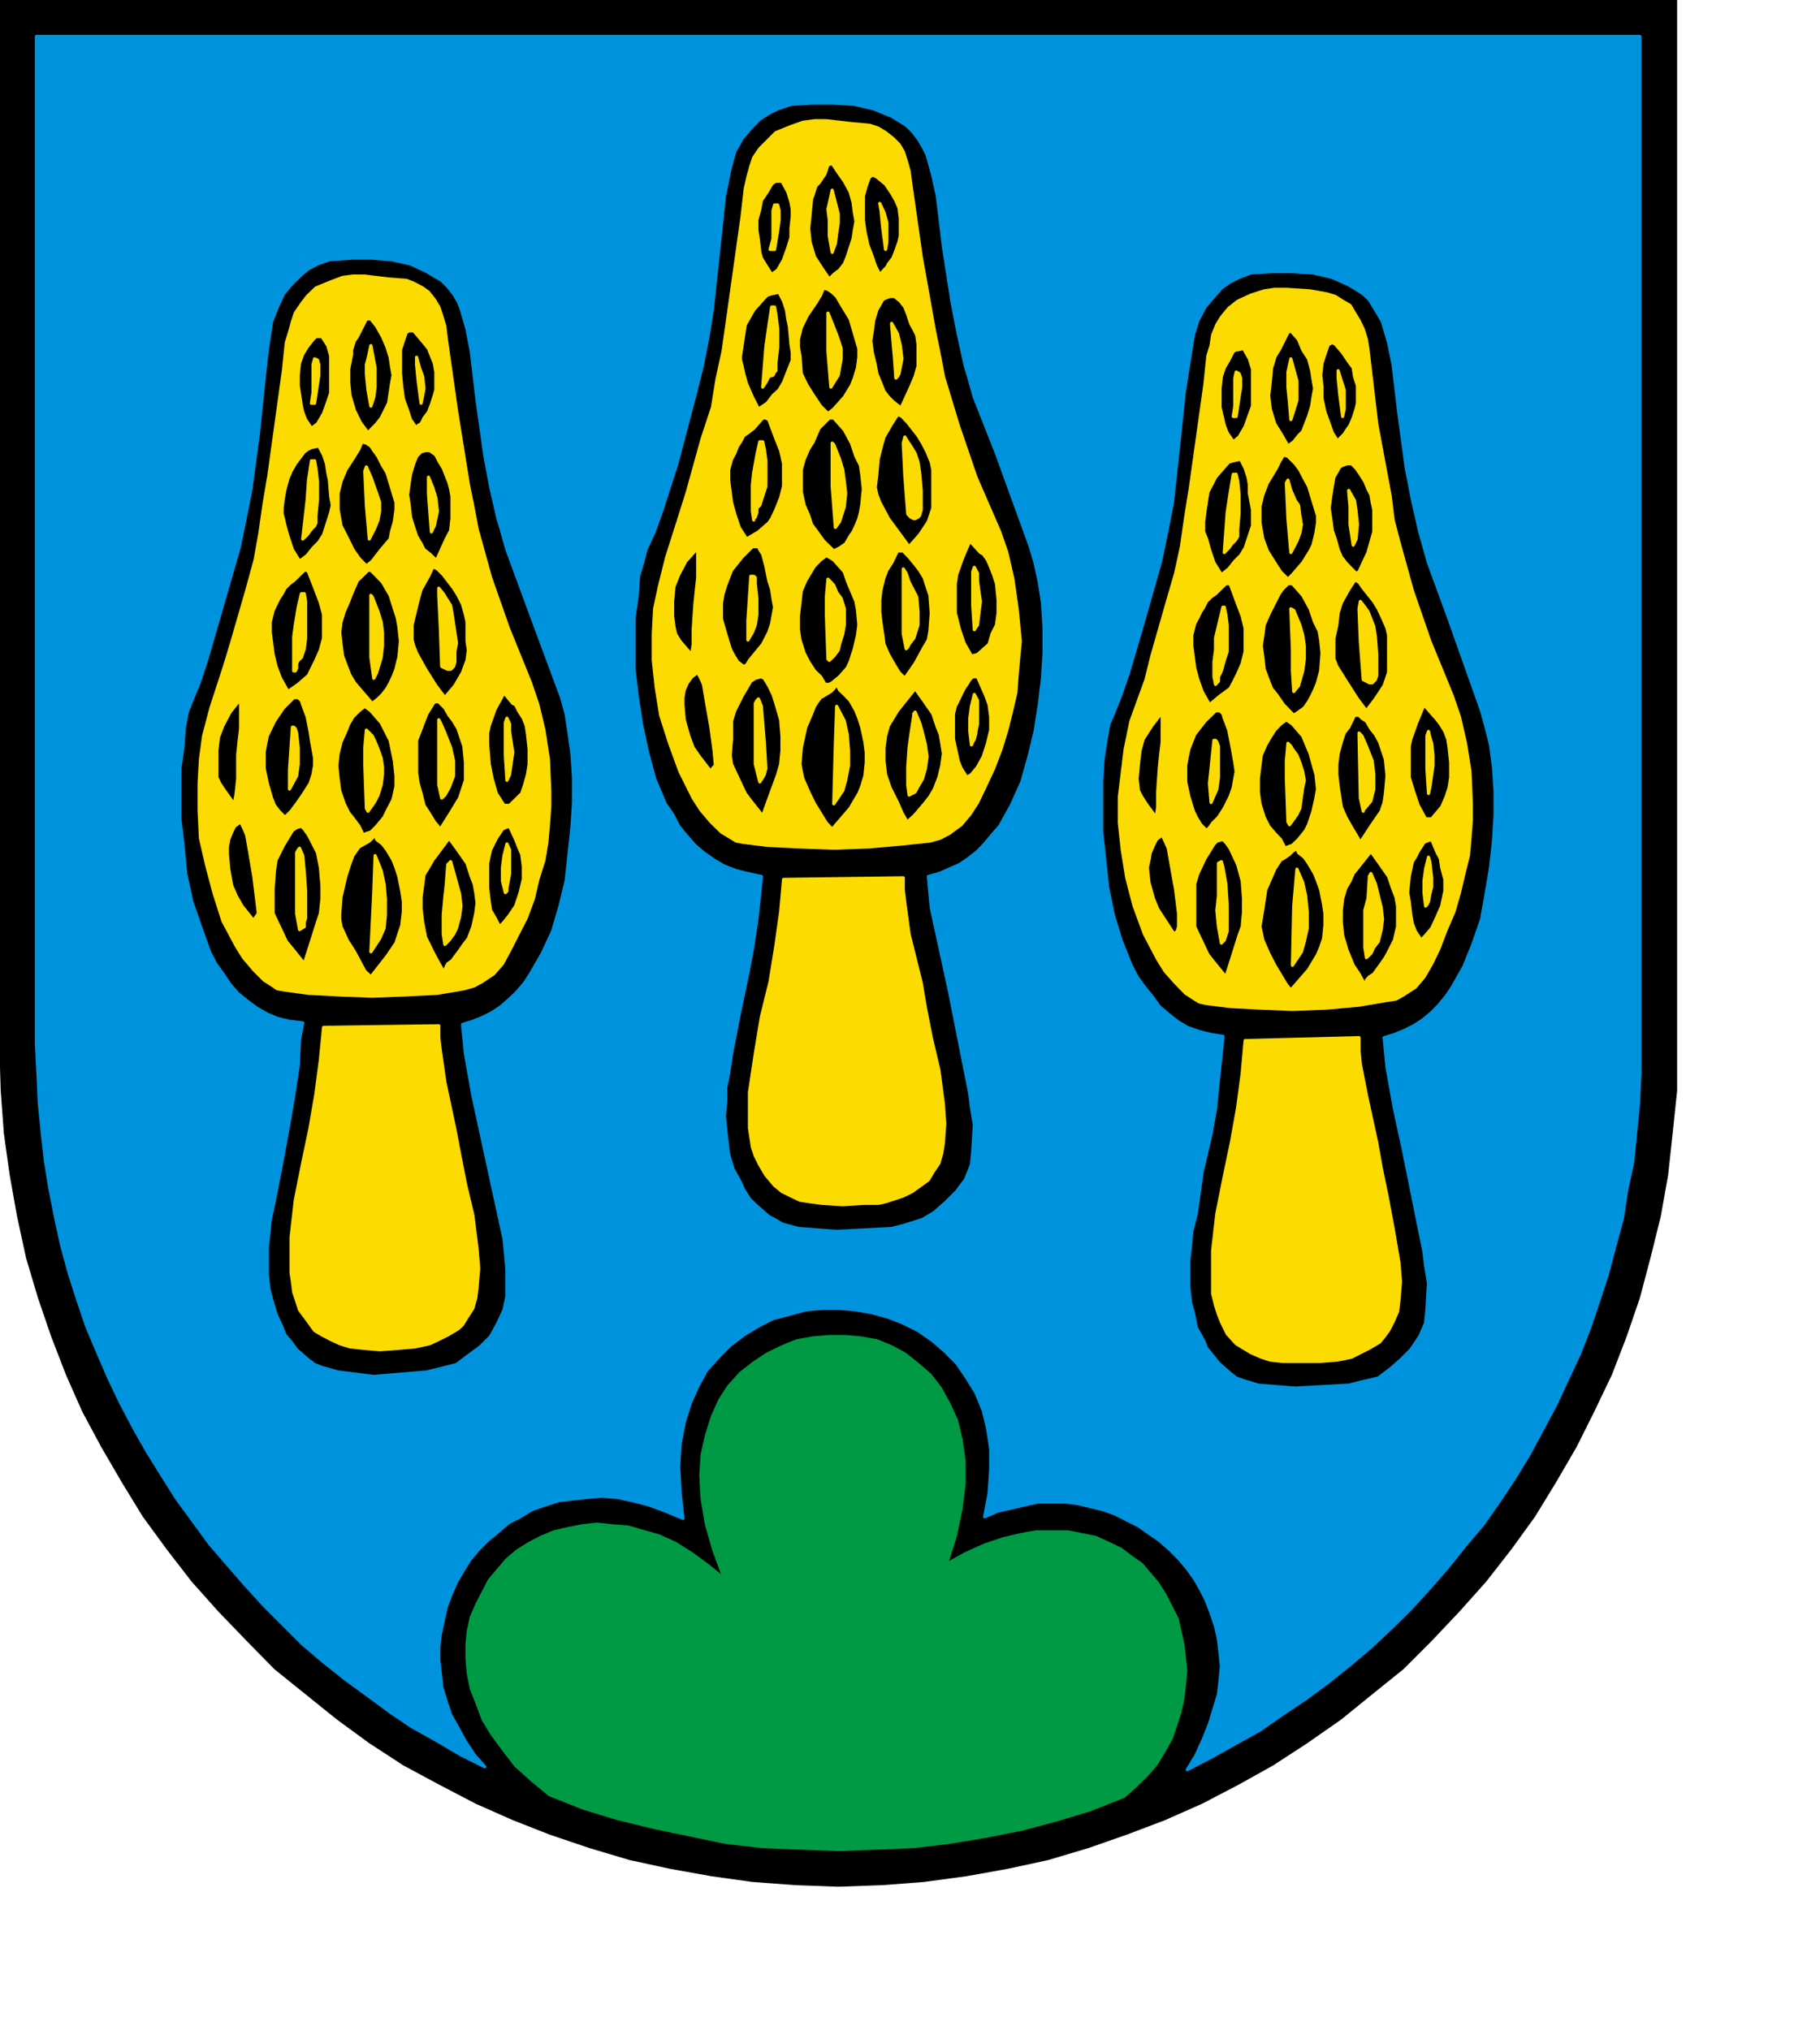 <?xml version="1.0" encoding="UTF-8" standalone="no"?>
<!DOCTYPE svg PUBLIC "-//W3C//DTD SVG 1.1//EN" "http://www.w3.org/Graphics/SVG/1.1/DTD/svg11.dtd">
<svg
   xmlns:svg="http://www.w3.org/2000/svg"
   xmlns="http://www.w3.org/2000/svg"
   version="1.1"
   width="256.08"
   height="285.56"
   id="svg2">
  <defs
     id="defs4">
    <clipPath
       id="clipPath3580">
      <path
         d="M 418.2,703.56 L 421.56,703.56 L 421.56,691.21 L 418.2,691.21 L 418.2,703.56 z"
         id="path3582" />
    </clipPath>
    <clipPath
       id="clipPath3562">
      <path
         d="M 354.48,701.16 L 418.19,701.16 L 418.19,629.53 L 354.48,629.53 L 354.48,701.16 z"
         id="path3564" />
    </clipPath>
    <clipPath
       id="clipPath3550">
      <path
         d="M 354.48,701.16 L 418.19,701.16 L 418.19,629.53 L 354.48,629.53 L 354.48,701.16 z"
         id="path3552" />
    </clipPath>
    <clipPath
       id="clipPath3474">
      <path
         d="M 418.2,603.6 L 421.56,603.6 L 421.56,591.24 L 418.2,591.24 L 418.2,603.6 z"
         id="path3476" />
    </clipPath>
    <clipPath
       id="clipPath3348">
      <path
         d="M 354.48,601.2 L 418.19,601.2 L 418.19,529.56 L 354.48,529.56 L 354.48,601.2 z"
         id="path3350" />
    </clipPath>
    <clipPath
       id="clipPath3336">
      <path
         d="M 354.48,601.2 L 418.19,601.2 L 418.19,529.56 L 354.48,529.56 L 354.48,601.2 z"
         id="path3338" />
    </clipPath>
    <clipPath
       id="clipPath3260">
      <path
         d="M 418.2,512.64 L 421.56,512.64 L 421.56,500.28 L 418.2,500.28 L 418.2,512.64 z"
         id="path3262" />
    </clipPath>
    <clipPath
       id="clipPath3238">
      <path
         d="M 354.48,510.24 L 418.19,510.24 L 418.19,438.61 L 354.48,438.61 L 354.48,510.24 z"
         id="path3240" />
    </clipPath>
    <clipPath
       id="clipPath3226">
      <path
         d="M 354.48,510.24 L 418.19,510.24 L 418.19,438.61 L 354.48,438.61 L 354.48,510.24 z"
         id="path3228" />
    </clipPath>
    <clipPath
       id="clipPath3146">
      <path
         d="M 418.2,412.68 L 421.56,412.68 L 421.56,400.32 L 418.2,400.32 L 418.2,412.68 z"
         id="path3148" />
    </clipPath>
    <clipPath
       id="clipPath3084">
      <path
         d="M 354.48,410.28 L 418.19,410.28 L 418.19,338.65 L 354.48,338.65 L 354.48,410.28 z"
         id="path3086" />
    </clipPath>
    <clipPath
       id="clipPath3072">
      <path
         d="M 354.48,410.28 L 418.19,410.28 L 418.19,338.65 L 354.48,338.65 L 354.48,410.28 z"
         id="path3074" />
    </clipPath>
    <clipPath
       id="clipPath3000">
      <path
         d="M 418.2,312.72 L 421.56,312.72 L 421.56,300.36 L 418.2,300.36 L 418.2,312.72 z"
         id="path3002" />
    </clipPath>
    <clipPath
       id="clipPath2974">
      <path
         d="M 354.48,310.32 L 418.19,310.32 L 418.19,238.69 L 354.48,238.69 L 354.48,310.32 z"
         id="path2976" />
    </clipPath>
    <clipPath
       id="clipPath2962">
      <path
         d="M 354.48,310.32 L 418.19,310.32 L 418.19,238.69 L 354.48,238.69 L 354.48,310.32 z"
         id="path2964" />
    </clipPath>
    <clipPath
       id="clipPath2888">
      <path
         d="M 418.2,212.64 L 421.56,212.64 L 421.56,200.29 L 418.2,200.29 L 418.2,212.64 z"
         id="path2890" />
    </clipPath>
    <clipPath
       id="clipPath2796">
      <path
         d="M 354.48,210.24 L 418.19,210.24 L 418.19,138.6 L 354.48,138.6 L 354.48,210.24 z"
         id="path2798" />
    </clipPath>
    <clipPath
       id="clipPath2784">
      <path
         d="M 354.48,210.24 L 418.19,210.24 L 418.19,138.6 L 354.48,138.6 L 354.48,210.24 z"
         id="path2786" />
    </clipPath>
    <clipPath
       id="clipPath2710">
      <path
         d="M 422.04,110.76 L 422.04,135.12 L 549.12,135.12 L 549.12,110.76 L 545.88,110.76 L 545.88,125.88 L 425.28,125.88 L 425.28,110.76 L 422.04,110.76 z"
         id="path2712" />
    </clipPath>
    <clipPath
       id="clipPath2688">
      <path
         d="M 351.12,110.76 L 351.12,135.12 L 354.48,135.12 L 354.48,110.76 L 351.12,110.76 z M 418.32,110.76 L 418.32,135.12 L 421.56,135.12 L 421.56,110.76 L 418.32,110.76 z"
         id="path2690" />
    </clipPath>
    <clipPath
       id="clipPath2666">
      <path
         d="M 288.84,110.76 L 288.84,135.12 L 350.64,135.12 L 350.64,110.76 L 347.4,110.76 L 347.4,132.84 L 292.08,132.84 L 292.08,110.76 L 288.84,110.76 z"
         id="path2668" />
    </clipPath>
    <clipPath
       id="clipPath2650">
      <path
         d="M 147.12,110.76 L 147.12,135.12 L 288.36,135.12 L 288.36,110.76 L 285.12,110.76 L 285.12,125.88 L 150.36,125.88 L 150.36,110.76 L 147.12,110.76 z"
         id="path2652" />
    </clipPath>
    <clipPath
       id="clipPath2634">
      <path
         d="M 67.68,110.76 L 67.68,135.12 L 146.64,135.12 L 146.64,110.76 L 143.28,110.76 L 143.28,125.88 L 70.92,125.88 L 70.92,110.76 L 67.68,110.76 z"
         id="path2636" />
    </clipPath>
    <clipPath
       id="clipPath2502">
      <path
         d="M 70.92,803.76 L 574.44,803.76 L 574.44,774.97 L 70.92,774.97 L 70.92,803.76 z"
         id="path2504" />
    </clipPath>
    <clipPath
       id="clipPath2480">
      <path
         d="M 70.92,803.76 L 574.44,803.76 L 574.44,801.97 L 70.92,801.97 L 70.92,803.76 z"
         id="path2482" />
    </clipPath>
    <clipPath
       id="clipPath2470">
      <path
         d="M 70.92,776.76 L 574.44,776.76 L 574.44,774.97 L 70.92,774.97 L 70.92,776.76 z"
         id="path2472" />
    </clipPath>
  </defs>
  <g
     transform="translate(-348.587,-465.267)"
     id="layer1">
    <g
       transform="matrix(2.974,0,0,2.974,-907.548,-1238.134)"
       id="g9469">
      <g
         transform="matrix(1.25,0,0,1.25,-20.894,-89.35)"
         clip-path="url(#clipPath3336)"
         id="g3334">
        <g
           id="g3340">
          <path
             d="M 354.59,529.66 L 418.09,529.66 L 418.09,569.35 L 418.09,569.35 L 418.09,570.97 L 417.92,572.59 L 417.75,574.16 L 417.47,575.73 L 417.08,577.3 L 416.68,578.81 L 416.18,580.27 L 415.62,581.72 L 414.95,583.12 L 414.28,584.46 L 413.5,585.8 L 412.71,587.09 L 411.82,588.32 L 410.86,589.55 L 409.85,590.68 L 408.8,591.79 L 407.73,592.86 L 406.55,593.81 L 405.38,594.76 L 404.09,595.66 L 402.8,596.5 L 401.51,597.22 L 400.11,597.95 L 398.71,598.57 L 397.26,599.12 L 395.8,599.63 L 394.29,600.08 L 392.77,600.41 L 391.21,600.69 L 389.59,600.91 L 388.02,601.03 L 386.34,601.09 L 386.34,601.09 L 384.71,601.03 L 383.09,600.91 L 381.52,600.69 L 379.96,600.41 L 378.44,600.08 L 376.93,599.63 L 375.42,599.12 L 374.02,598.57 L 372.62,597.95 L 371.22,597.22 L 369.88,596.5 L 368.59,595.66 L 367.36,594.76 L 366.18,593.81 L 365,592.86 L 363.95,591.79 L 362.88,590.68 L 361.87,589.55 L 360.92,588.32 L 360.02,587.09 L 359.23,585.8 L 358.45,584.46 L 357.73,583.12 L 357.11,581.72 L 356.55,580.27 L 356.05,578.81 L 355.6,577.3 L 355.26,575.73 L 354.98,574.16 L 354.76,572.59 L 354.64,570.97 L 354.59,569.35 L 354.59,529.66 z"
             id="path3342"
             style="fill:#000000;fill-opacity:1;fill-rule:evenodd;stroke:none" />
        </g>
      </g>
      <g
         transform="matrix(1.25,0,0,1.25,-20.894,-89.35)"
         clip-path="url(#clipPath3348)"
         id="g3346">
        <path
           d="M 372.12,568.46 L 372.12,568.46 L 372.51,568.34 L 372.9,568.18 L 373.24,568.01 L 373.58,567.78 L 373.9,567.5 L 374.19,567.22 L 374.47,566.89 L 374.69,566.55 L 375.14,565.77 L 375.53,564.93 L 375.81,563.98 L 376.04,563.03 L 376.15,562.02 L 376.26,561.01 L 376.32,560.06 L 376.32,559.11 L 376.26,558.21 L 376.15,557.43 L 376.04,556.7 L 375.87,556.09 L 375.87,556.09 L 374.58,552.61 L 373.8,550.49 L 373.58,549.71 L 373.46,549.32 L 373.46,549.32 L 373.18,548.09 L 372.96,546.91 L 372.67,544.84 L 372.45,542.99 L 372.29,542.15 L 372.06,541.36 L 372.06,541.36 L 371.95,541.09 L 371.78,540.81 L 371.56,540.53 L 371.33,540.3 L 371.05,540.14 L 370.77,539.97 L 370.15,539.68 L 369.43,539.52 L 368.7,539.46 L 367.92,539.46 L 367.08,539.52 L 367.08,539.52 L 366.63,539.68 L 366.29,539.86 L 366.02,540.08 L 365.68,540.41 L 365.34,540.81 L 365.11,541.31 L 364.89,541.87 L 364.89,541.87 L 364.73,542.93 L 364.61,544 L 364.39,546.12 L 364.11,548.2 L 363.89,549.32 L 363.66,550.43 L 363.66,550.43 L 362.93,552.95 L 362.43,554.68 L 362.15,555.53 L 361.87,556.2 L 361.87,556.2 L 361.7,556.64 L 361.59,557.21 L 361.54,557.93 L 361.42,558.77 L 361.42,559.66 L 361.42,560.68 L 361.54,561.68 L 361.64,562.75 L 361.87,563.81 L 362.2,564.76 L 362.54,565.71 L 362.77,566.16 L 363.05,566.55 L 363.32,566.95 L 363.61,567.28 L 363.95,567.56 L 364.33,567.84 L 364.73,568.07 L 365.11,568.23 L 365.57,568.34 L 366.07,568.4 L 366.07,568.4 L 365.95,569.02 L 365.9,570.02 L 365.73,571.14 L 365.57,572.09 L 365.57,572.09 L 365.29,573.61 L 365,575.11 L 365,575.11 L 364.84,575.84 L 364.79,576.34 L 364.73,576.91 L 364.73,576.91 L 364.73,577.41 L 364.73,577.91 L 364.73,577.91 L 364.79,578.47 L 364.89,578.86 L 364.89,578.86 L 365.06,579.43 L 365.06,579.43 L 365.29,579.93 L 365.29,579.93 L 365.4,580.21 L 365.4,580.21 L 365.63,580.48 L 365.84,580.77 L 366.29,581.16 L 366.29,581.16 L 366.52,581.33 L 366.8,581.44 L 367.41,581.61 L 367.41,581.61 L 368.76,581.78 L 368.76,581.78 L 370.77,581.61 L 370.77,581.61 L 371.22,581.5 L 371.89,581.33 L 371.89,581.33 L 372.34,580.99 L 372.79,580.66 L 372.79,580.66 L 373.18,580.27 L 373.46,579.76 L 373.46,579.76 L 373.69,579.26 L 373.8,578.75 L 373.8,578.75 L 373.8,577.75 L 373.8,577.75 L 373.74,577.07 L 373.74,577.07 L 373.69,576.57 L 373.69,576.57 L 372.85,572.71 L 372.85,572.71 L 372.51,571.14 L 372.23,569.57 L 372.23,569.57 L 372.12,568.46 L 372.12,568.46 z M 389.75,562.86 L 389.75,562.86 L 390.15,562.75 L 390.54,562.58 L 390.93,562.41 L 391.27,562.18 L 391.61,561.91 L 391.88,561.63 L 392.16,561.29 L 392.45,560.96 L 392.89,560.17 L 393.29,559.28 L 393.56,558.32 L 393.79,557.37 L 393.95,556.36 L 394.07,555.36 L 394.13,554.41 L 394.13,553.46 L 394.07,552.5 L 393.95,551.72 L 393.79,550.99 L 393.61,550.38 L 393.61,550.38 L 392.33,546.85 L 391.49,544.72 L 391.27,543.94 L 391.15,543.55 L 391.15,543.55 L 390.88,542.32 L 390.65,541.14 L 390.32,539.02 L 390.09,537.11 L 389.92,536.33 L 389.7,535.54 L 389.7,535.54 L 389.53,535.21 L 389.36,534.93 L 389.14,534.65 L 388.91,534.43 L 388.64,534.26 L 388.36,534.09 L 387.68,533.81 L 386.95,533.64 L 386.17,533.59 L 385.33,533.59 L 384.55,533.64 L 384.55,533.64 L 384.05,533.81 L 383.71,533.98 L 383.37,534.2 L 383.03,534.54 L 382.7,534.93 L 382.42,535.43 L 382.25,536.05 L 382.25,536.05 L 382.03,537.11 L 381.92,538.18 L 381.69,540.3 L 381.58,541.36 L 381.41,542.43 L 381.19,543.55 L 380.91,544.66 L 380.91,544.66 L 380.23,547.24 L 379.67,548.98 L 379.39,549.77 L 379.06,550.49 L 379.06,550.49 L 378.95,550.93 L 378.78,551.5 L 378.73,552.22 L 378.61,553.07 L 378.61,554.02 L 378.61,555.02 L 378.73,556.03 L 378.89,557.09 L 379.12,558.16 L 379.39,559.16 L 379.79,560.11 L 380.07,560.51 L 380.3,560.96 L 380.57,561.29 L 380.91,561.68 L 381.24,561.96 L 381.64,562.24 L 382.03,562.47 L 382.48,562.64 L 382.92,562.75 L 383.43,562.86 L 383.43,562.86 L 383.37,563.47 L 383.26,564.48 L 383.09,565.6 L 382.92,566.5 L 382.92,566.5 L 382.59,568.07 L 382.3,569.57 L 382.3,569.57 L 382.19,570.3 L 382.08,570.86 L 382.08,571.36 L 382.08,571.36 L 382.03,571.93 L 382.08,572.43 L 382.08,572.43 L 382.14,572.98 L 382.19,573.38 L 382.19,573.38 L 382.36,573.94 L 382.36,573.94 L 382.64,574.44 L 382.64,574.44 L 382.76,574.72 L 382.76,574.72 L 382.98,575.06 L 383.2,575.28 L 383.71,575.73 L 383.71,575.73 L 383.93,575.84 L 384.21,576.01 L 384.83,576.18 L 384.83,576.18 L 386.28,576.29 L 386.28,576.29 L 388.36,576.18 L 388.36,576.18 L 388.8,576.07 L 389.53,575.84 L 389.53,575.84 L 389.98,575.57 L 390.43,575.17 L 390.43,575.17 L 390.82,574.78 L 390.99,574.55 L 391.15,574.34 L 391.15,574.34 L 391.27,574.05 L 391.38,573.77 L 391.43,573.27 L 391.43,573.27 L 391.49,572.26 L 391.49,572.26 L 391.38,571.59 L 391.38,571.59 L 391.32,571.09 L 391.32,571.09 L 390.54,567.16 L 390.54,567.16 L 390.2,565.6 L 389.86,564.03 L 389.86,564.03 L 389.75,562.86 L 389.75,562.86 z M 407,568.96 L 407,568.96 L 407.39,568.84 L 407.78,568.68 L 408.12,568.51 L 408.46,568.29 L 408.8,568.01 L 409.07,567.73 L 409.35,567.39 L 409.58,567.05 L 410.02,566.27 L 410.36,565.43 L 410.69,564.48 L 410.86,563.53 L 411.03,562.52 L 411.14,561.52 L 411.2,560.57 L 411.2,559.61 L 411.14,558.72 L 411.03,557.88 L 410.86,557.21 L 410.69,556.59 L 410.69,556.59 L 409.46,553.12 L 408.68,550.99 L 408.46,550.21 L 408.35,549.82 L 408.35,549.82 L 408.07,548.59 L 407.84,547.41 L 407.56,545.34 L 407.34,543.49 L 407.17,542.66 L 406.94,541.87 L 406.94,541.87 L 406.78,541.59 L 406.61,541.31 L 406.44,541.03 L 406.21,540.81 L 405.94,540.64 L 405.66,540.47 L 405.04,540.19 L 404.31,540.02 L 403.53,539.97 L 402.74,539.97 L 401.96,540.02 L 401.96,540.02 L 401.51,540.19 L 401.17,540.36 L 400.84,540.59 L 400.56,540.91 L 400.22,541.31 L 399.95,541.82 L 399.78,542.37 L 399.78,542.37 L 399.61,543.43 L 399.44,544.5 L 399.22,546.57 L 398.99,548.7 L 398.77,549.82 L 398.54,550.93 L 398.54,550.93 L 397.82,553.46 L 397.31,555.19 L 397.04,555.97 L 396.75,556.7 L 396.75,556.7 L 396.58,557.09 L 396.47,557.71 L 396.36,558.43 L 396.31,559.22 L 396.31,560.17 L 396.31,561.18 L 396.42,562.18 L 396.53,563.25 L 396.75,564.32 L 397.04,565.27 L 397.42,566.22 L 397.65,566.66 L 397.93,567.05 L 398.21,567.39 L 398.49,567.78 L 398.83,568.07 L 399.17,568.34 L 399.55,568.57 L 400.01,568.73 L 400.45,568.84 L 400.9,568.91 L 400.9,568.91 L 400.84,569.52 L 400.73,570.53 L 400.62,571.64 L 400.45,572.59 L 400.45,572.59 L 400.11,574.05 L 399.89,575.62 L 399.89,575.62 L 399.72,576.29 L 399.67,576.85 L 399.61,577.36 L 399.61,577.36 L 399.61,577.91 L 399.61,578.41 L 399.61,578.41 L 399.67,578.98 L 399.78,579.37 L 399.78,579.37 L 399.89,579.93 L 399.89,579.93 L 400.17,580.43 L 400.17,580.43 L 400.28,580.71 L 400.28,580.71 L 400.51,580.99 L 400.73,581.27 L 401.17,581.66 L 401.17,581.66 L 401.4,581.84 L 401.68,581.94 L 402.24,582.11 L 402.24,582.11 L 403.64,582.22 L 403.64,582.22 L 405.66,582.11 L 405.66,582.11 L 406.1,582 L 406.78,581.84 L 406.78,581.84 L 407.23,581.5 L 407.62,581.16 L 407.62,581.16 L 408.01,580.77 L 408.35,580.27 L 408.35,580.27 L 408.57,579.76 L 408.62,579.26 L 408.62,579.26 L 408.68,578.25 L 408.68,578.25 L 408.57,577.58 L 408.57,577.58 L 408.51,577.07 L 408.51,577.07 L 407.73,573.21 L 407.73,573.21 L 407.39,571.64 L 407.11,570.08 L 407.11,570.08 L 407,568.96 L 407,568.96 z M 399.55,596.66 L 399.55,596.66 L 399.89,596.1 L 400.17,595.48 L 400.39,594.93 L 400.56,594.37 L 400.73,593.81 L 400.79,593.3 L 400.84,592.75 L 400.79,592.24 L 400.73,591.73 L 400.62,591.23 L 400.45,590.73 L 400.28,590.28 L 400.06,589.84 L 399.83,589.44 L 399.55,589.05 L 399.22,588.66 L 398.88,588.32 L 398.49,587.98 L 398.1,587.71 L 397.7,587.43 L 397.26,587.21 L 396.81,586.98 L 396.36,586.82 L 395.86,586.7 L 395.41,586.59 L 394.9,586.53 L 394.4,586.53 L 393.9,586.53 L 393.4,586.64 L 392.89,586.76 L 392.39,586.87 L 391.88,587.09 L 391.88,587.09 L 392.05,586.2 L 392.11,585.3 L 392.11,584.52 L 391.99,583.73 L 391.83,583.07 L 391.55,582.39 L 391.21,581.84 L 390.82,581.27 L 390.37,580.82 L 389.92,580.43 L 389.36,580.04 L 388.8,579.76 L 388.24,579.54 L 387.63,579.37 L 387.01,579.26 L 386.39,579.2 L 385.73,579.2 L 385.11,579.26 L 384.49,579.43 L 383.87,579.59 L 383.32,579.87 L 382.76,580.21 L 382.25,580.6 L 381.8,581.05 L 381.35,581.55 L 381.02,582.16 L 380.74,582.78 L 380.51,583.51 L 380.35,584.35 L 380.3,585.19 L 380.35,586.14 L 380.46,587.15 L 380.46,587.15 L 379.79,586.87 L 379.17,586.64 L 378.55,586.48 L 377.99,586.36 L 377.38,586.31 L 376.82,586.36 L 376.26,586.42 L 375.76,586.48 L 375.26,586.64 L 374.74,586.82 L 374.3,587.09 L 373.85,587.32 L 373.46,587.66 L 373.07,587.98 L 372.73,588.32 L 372.4,588.71 L 372.12,589.16 L 371.89,589.55 L 371.67,590.06 L 371.5,590.51 L 371.39,591.01 L 371.28,591.52 L 371.22,592.02 L 371.22,592.52 L 371.28,593.03 L 371.33,593.53 L 371.5,594.09 L 371.67,594.59 L 371.95,595.09 L 372.23,595.6 L 372.56,596.1 L 372.96,596.55 L 372.96,596.55 L 372.06,596.1 L 371.11,595.54 L 370.21,595.04 L 369.38,594.48 L 368.54,593.86 L 367.7,593.25 L 366.86,592.58 L 366.07,591.91 L 365.34,591.18 L 364.61,590.45 L 363.89,589.66 L 363.22,588.89 L 362.54,588.1 L 361.93,587.26 L 361.31,586.42 L 360.75,585.53 L 360.19,584.63 L 359.68,583.73 L 359.18,582.78 L 358.73,581.84 L 358.29,580.82 L 357.89,579.87 L 357.55,578.86 L 357.23,577.86 L 356.94,576.79 L 356.71,575.73 L 356.5,574.66 L 356.33,573.61 L 356.21,572.54 L 356.1,571.42 L 356.05,570.3 L 355.99,569.18 L 355.99,531.07 L 416.68,531.07 L 416.68,569.18 L 416.68,569.18 L 416.68,570.3 L 416.63,571.42 L 416.52,572.54 L 416.41,573.66 L 416.18,574.72 L 416.02,575.79 L 415.73,576.85 L 415.45,577.91 L 415.12,578.92 L 414.78,579.93 L 414.39,580.93 L 413.94,581.89 L 413.5,582.84 L 412.99,583.79 L 412.48,584.74 L 411.93,585.64 L 411.37,586.48 L 410.75,587.37 L 410.08,588.16 L 409.41,589 L 408.73,589.78 L 408.01,590.57 L 407.28,591.29 L 406.5,592.02 L 405.71,592.69 L 404.87,593.36 L 404.03,593.98 L 403.19,594.54 L 402.3,595.16 L 401.4,595.66 L 400.51,596.16 L 399.55,596.66 L 399.55,596.66 z"
           id="path3352"
           style="fill:#0093dd;fill-opacity:1;fill-rule:evenodd;stroke:#0093dd;stroke-width:0.12;stroke-linecap:round;stroke-linejoin:round;stroke-miterlimit:10;stroke-dasharray:none;stroke-opacity:1" />
        <path
           d="M 371.22,568.51 L 371.22,568.51 L 366.86,568.57 L 366.86,568.57 L 366.74,569.8 L 366.57,571.09 L 366.35,572.37 L 366.07,573.71 L 366.07,573.71 L 365.79,575.11 L 365.63,576.52 L 365.63,576.52 L 365.63,577.07 L 365.63,577.07 L 365.63,577.86 L 365.63,577.86 L 365.68,578.19 L 365.73,578.59 L 365.73,578.59 L 365.84,578.92 L 365.95,579.26 L 365.95,579.26 L 366.24,579.65 L 366.52,580.04 L 366.52,580.04 L 366.8,580.21 L 367.13,580.38 L 367.47,580.54 L 367.47,580.54 L 367.86,580.66 L 368.31,580.71 L 368.31,580.71 L 368.98,580.77 L 369.77,580.71 L 369.77,580.71 L 370.33,580.66 L 370.61,580.6 L 370.88,580.54 L 370.88,580.54 L 371.22,580.38 L 371.56,580.21 L 371.95,579.98 L 371.95,579.98 L 372.12,579.82 L 372.29,579.54 L 372.51,579.2 L 372.62,578.81 L 372.62,578.81 L 372.67,578.41 L 372.67,578.41 L 372.73,577.69 L 372.67,576.96 L 372.67,576.96 L 372.51,575.68 L 372.23,574.5 L 372.01,573.38 L 371.83,572.43 L 371.83,572.43 L 371.45,570.64 L 371.28,569.46 L 371.22,568.96 L 371.22,568.51 L 371.22,568.51 z"
           id="path3354"
           style="fill:#fcdb00;fill-opacity:1;fill-rule:evenodd;stroke:#fcdb00;stroke-width:0.12;stroke-linecap:round;stroke-linejoin:round;stroke-miterlimit:10;stroke-dasharray:none;stroke-opacity:1" />
        <path
           d="M 368.36,561.29 L 368.36,561.29 L 368.48,561.23 L 368.65,561.18 L 368.87,560.96 L 369.15,560.62 L 369.15,560.62 L 369.26,560.39 L 369.49,559.95 L 369.49,559.95 L 369.6,559.45 L 369.6,559.05 L 369.6,559.05 L 369.54,558.49 L 369.54,558.49 L 369.38,557.71 L 369.04,557.04 L 369.04,557.04 L 368.65,556.59 L 368.65,556.59 L 368.42,556.42 L 368.42,556.42 L 368.2,556.59 L 367.97,556.82 L 367.97,556.82 L 367.81,557.09 L 367.7,557.37 L 367.52,557.77 L 367.52,557.77 L 367.41,558.21 L 367.36,558.66 L 367.41,559.16 L 367.47,559.61 L 367.47,559.61 L 367.64,560.11 L 367.81,560.45 L 368.03,560.73 L 368.03,560.73 L 368.2,560.96 L 368.2,560.96 L 368.36,561.29 L 368.36,561.29 z M 371.28,561.07 L 371.28,561.07 L 371.67,560.45 L 372.01,559.89 L 372.01,559.89 L 372.12,559.55 L 372.23,559.22 L 372.23,559.22 L 372.23,558.55 L 372.17,557.93 L 372.17,557.93 L 371.95,557.27 L 371.95,557.27 L 371.78,556.98 L 371.61,556.76 L 371.61,556.76 L 371.45,556.48 L 371.33,556.36 L 371.22,556.25 L 371.22,556.25 L 371.05,556.25 L 371.05,556.25 L 370.77,556.7 L 370.66,556.98 L 370.55,557.27 L 370.55,557.27 L 370.38,557.71 L 370.38,558.1 L 370.38,558.49 L 370.38,558.94 L 370.38,558.94 L 370.44,559.34 L 370.55,559.72 L 370.55,559.72 L 370.66,560.17 L 370.88,560.51 L 371.05,560.79 L 371.28,561.07 L 371.28,561.07 z M 365.4,560.62 L 365.4,560.62 L 365.17,560.39 L 365.17,560.39 L 365,560.17 L 364.89,559.89 L 364.73,559.34 L 364.73,559.34 L 364.61,558.77 L 364.61,558.77 L 364.61,558.49 L 364.61,558.16 L 364.61,558.16 L 364.67,557.82 L 364.73,557.54 L 365,556.98 L 365.34,556.48 L 365.73,556.09 L 365.73,556.09 L 365.79,556.09 L 365.9,556.09 L 365.9,556.09 L 366.02,556.2 L 366.07,556.36 L 366.24,556.82 L 366.24,556.82 L 366.35,557.37 L 366.35,557.37 L 366.4,557.71 L 366.46,558.04 L 366.46,558.04 L 366.52,558.38 L 366.52,558.66 L 366.46,559 L 366.35,559.34 L 366.35,559.34 L 366.07,559.78 L 365.84,560.11 L 365.84,560.11 L 365.63,560.39 L 365.51,560.51 L 365.4,560.62 L 365.4,560.62 z M 373.69,560.17 L 373.9,560.17 L 373.9,560.17 L 374.36,559.72 L 374.36,559.72 L 374.47,559.39 L 374.58,559 L 374.58,559 L 374.64,558.61 L 374.64,558.04 L 374.58,557.48 L 374.53,557.15 L 374.42,556.87 L 374.42,556.87 L 374.24,556.59 L 374.13,556.36 L 374.13,556.36 L 374.02,556.31 L 374.02,556.31 L 373.69,555.91 L 373.69,555.91 L 373.35,556.53 L 373.13,557.15 L 373.13,557.15 L 373.07,557.43 L 373.07,557.88 L 373.13,558.61 L 373.13,558.61 L 373.24,559.16 L 373.24,559.16 L 373.4,559.72 L 373.69,560.17 L 373.69,560.17 z M 363.43,560.06 L 363.43,560.06 L 363.11,559.61 L 362.93,559.34 L 362.82,559.11 L 362.82,559.11 L 362.82,558.66 L 362.82,558.1 L 362.88,557.59 L 363.05,557.15 L 363.05,557.15 L 363.32,556.64 L 363.72,556.14 L 363.72,556.14 L 363.72,557.27 L 363.72,557.27 L 363.66,557.77 L 363.61,558.27 L 363.61,558.27 L 363.61,559.16 L 363.55,559.72 L 363.49,560.06 L 363.49,560.06 L 363.43,560.06 L 363.43,560.06 z M 368.7,556.31 L 368.7,556.31 L 368.92,556.14 L 369.09,555.97 L 369.26,555.75 L 369.38,555.53 L 369.38,555.53 L 369.49,555.3 L 369.6,555.02 L 369.6,555.02 L 369.65,554.8 L 369.71,554.57 L 369.71,554.57 L 369.77,553.96 L 369.71,553.4 L 369.71,553.4 L 369.65,553.07 L 369.54,552.73 L 369.54,552.73 L 369.38,552.22 L 369.38,552.22 L 369.09,551.72 L 368.65,551.27 L 368.65,551.27 L 368.54,551.27 L 368.54,551.27 L 368.31,551.5 L 368.14,551.66 L 367.92,552.16 L 367.92,552.16 L 367.81,552.45 L 367.81,552.45 L 367.64,552.84 L 367.52,553.23 L 367.47,553.62 L 367.52,554.07 L 367.52,554.07 L 367.58,554.52 L 367.75,554.97 L 367.75,554.97 L 367.86,555.25 L 368.03,555.53 L 368.31,555.86 L 368.31,555.86 L 368.7,556.31 L 368.7,556.31 z M 371.45,556.09 L 371.45,556.09 L 371.83,555.64 L 372.12,555.14 L 372.12,555.14 L 372.29,554.68 L 372.29,554.68 L 372.34,554.29 L 372.29,553.96 L 372.29,553.96 L 372.29,553.23 L 372.29,553.23 L 372.23,552.95 L 372.12,552.56 L 371.95,552.22 L 371.78,551.95 L 371.78,551.95 L 371.39,551.44 L 371.17,551.22 L 371.05,551.16 L 370.99,551.16 L 370.99,551.16 L 370.83,551.5 L 370.55,552 L 370.55,552 L 370.44,552.39 L 370.33,552.84 L 370.33,552.84 L 370.21,553.34 L 370.21,553.91 L 370.21,553.91 L 370.27,554.13 L 370.38,554.41 L 370.72,555.02 L 371.11,555.64 L 371.45,556.09 L 371.45,556.09 z M 365.51,555.86 L 365.51,555.86 L 365.9,555.59 L 366.29,555.25 L 366.29,555.25 L 366.4,555.02 L 366.57,554.68 L 366.74,554.29 L 366.86,553.84 L 366.86,553.84 L 366.86,553.34 L 366.86,553.34 L 366.86,552.95 L 366.86,552.95 L 366.74,552.5 L 366.57,552.05 L 366.57,552.05 L 366.29,551.33 L 366.29,551.33 L 366.24,551.27 L 366.13,551.27 L 366.13,551.27 L 365.73,551.66 L 365.73,551.66 L 365.57,551.78 L 365.4,551.95 L 365.4,551.95 L 365.29,552.16 L 365.17,552.34 L 365.17,552.34 L 365.06,552.56 L 364.95,552.79 L 364.95,552.79 L 364.84,553.23 L 364.84,553.62 L 364.95,554.46 L 364.95,554.46 L 365.06,554.91 L 365.06,554.91 L 365.23,555.36 L 365.51,555.86 L 365.51,555.86 z M 368.48,551.11 L 368.7,550.93 L 368.7,550.93 L 369.04,550.49 L 369.38,550.09 L 369.38,550.09 L 369.43,549.82 L 369.54,549.43 L 369.6,548.98 L 369.6,548.7 L 369.6,548.7 L 369.26,547.58 L 369.26,547.58 L 369.09,547.3 L 369.09,547.3 L 368.92,546.96 L 368.76,546.74 L 368.76,546.74 L 368.65,546.57 L 368.48,546.46 L 368.31,546.41 L 368.31,546.41 L 368.2,546.68 L 368.03,546.96 L 367.7,547.47 L 367.7,547.47 L 367.52,547.91 L 367.41,548.36 L 367.41,548.36 L 367.41,548.98 L 367.52,549.59 L 367.52,549.59 L 367.75,550.04 L 367.97,550.49 L 367.97,550.49 L 368.2,550.82 L 368.48,551.11 L 368.48,551.11 z M 365.95,550.93 L 365.95,550.93 L 366.24,550.71 L 366.46,550.43 L 366.68,550.21 L 366.86,549.93 L 366.86,549.93 L 367.13,549.09 L 367.13,549.09 L 367.19,548.81 L 367.13,548.47 L 367.08,547.86 L 367.08,547.86 L 367.02,547.58 L 366.97,547.24 L 366.97,547.24 L 366.86,546.91 L 366.68,546.57 L 366.68,546.57 L 366.4,546.63 L 366.29,546.68 L 366.13,546.79 L 366.13,546.79 L 365.79,547.24 L 365.63,547.52 L 365.51,547.8 L 365.51,547.8 L 365.4,548.2 L 365.34,548.53 L 365.34,548.53 L 365.29,548.92 L 365.29,549.14 L 365.34,549.32 L 365.34,549.32 L 365.4,549.59 L 365.4,549.59 L 365.51,549.98 L 365.51,549.98 L 365.68,550.49 L 365.95,550.93 L 365.95,550.93 z M 371.11,550.88 L 371.11,550.88 L 371.17,550.82 L 371.17,550.82 L 371.5,550.09 L 371.67,549.77 L 371.72,549.32 L 371.72,549.32 L 371.72,548.81 L 371.72,548.81 L 371.72,548.47 L 371.67,548.2 L 371.67,548.2 L 371.61,547.97 L 371.5,547.69 L 371.5,547.69 L 371.39,547.41 L 371.22,547.13 L 371.22,547.13 L 371.11,546.91 L 370.88,546.74 L 370.88,546.74 L 370.72,546.74 L 370.55,546.79 L 370.55,546.79 L 370.49,546.85 L 370.38,546.96 L 370.27,547.24 L 370.15,547.64 L 370.1,547.97 L 370.1,547.97 L 370.04,548.41 L 370.1,548.81 L 370.1,548.81 L 370.15,549.26 L 370.15,549.26 L 370.27,549.65 L 370.38,549.98 L 370.38,549.98 L 370.55,550.27 L 370.66,550.49 L 370.88,550.66 L 371.11,550.88 L 371.11,550.88 z M 368.54,546.07 L 368.54,546.07 L 368.7,545.9 L 368.87,545.73 L 368.87,545.73 L 369.04,545.51 L 369.15,545.29 L 369.15,545.29 L 369.32,544.95 L 369.38,544.56 L 369.38,544.56 L 369.43,544.22 L 369.49,543.89 L 369.43,543.55 L 369.38,543.21 L 369.38,543.21 L 369.26,542.82 L 369.09,542.43 L 369.09,542.43 L 368.87,542.04 L 368.65,541.76 L 368.48,541.76 L 368.48,541.76 L 368.14,542.43 L 368.14,542.43 L 368.03,542.59 L 367.97,542.77 L 367.97,542.77 L 367.92,542.93 L 367.92,543.1 L 367.92,543.1 L 367.81,543.66 L 367.81,544.16 L 367.86,544.66 L 368.03,545.23 L 368.03,545.23 L 368.25,545.68 L 368.54,546.07 L 368.54,546.07 z M 366.4,545.9 L 366.63,545.73 L 366.63,545.73 L 366.86,545.34 L 366.86,545.34 L 367.02,544.89 L 367.13,544.56 L 367.13,544.16 L 367.13,543.72 L 367.13,543.72 L 367.13,543.43 L 367.13,543.16 L 367.13,543.16 L 367.02,542.77 L 366.8,542.43 L 366.8,542.43 L 366.57,542.43 L 366.52,542.48 L 366.46,542.54 L 366.46,542.54 L 366.24,542.82 L 366.07,543.1 L 366.07,543.1 L 365.95,543.43 L 365.95,543.43 L 365.9,543.89 L 365.9,544.28 L 365.95,544.61 L 366.02,545.06 L 366.02,545.06 L 366.07,545.29 L 366.07,545.29 L 366.18,545.57 L 366.4,545.9 L 366.4,545.9 z M 370.38,545.9 L 370.38,545.9 L 370.44,545.79 L 370.55,545.73 L 370.55,545.73 L 370.61,545.62 L 370.66,545.51 L 370.66,545.51 L 370.83,545.29 L 370.94,545 L 371.05,544.66 L 371.05,544.66 L 371.11,544.45 L 371.11,544.11 L 371.11,544.11 L 371.11,543.77 L 371.05,543.43 L 370.94,543.16 L 370.83,542.88 L 370.83,542.88 L 370.55,542.54 L 370.27,542.21 L 370.27,542.21 L 370.15,542.21 L 370.1,542.21 L 369.99,542.27 L 369.99,542.27 L 369.88,542.59 L 369.77,542.93 L 369.77,542.93 L 369.77,543.38 L 369.77,543.83 L 369.77,543.83 L 369.82,544.34 L 369.88,544.78 L 369.88,544.78 L 370.04,545.23 L 370.04,545.23 L 370.15,545.57 L 370.15,545.57 L 370.38,545.9 L 370.38,545.9 z M 368.65,566.66 L 368.65,566.66 L 369.26,565.88 L 369.26,565.88 L 369.6,565.38 L 369.71,565.04 L 369.82,564.71 L 369.82,564.71 L 369.88,564.2 L 369.88,563.81 L 369.88,563.81 L 369.82,563.41 L 369.71,562.86 L 369.71,562.86 L 369.6,562.52 L 369.49,562.24 L 369.26,561.85 L 369.26,561.85 L 369.09,561.63 L 368.87,561.46 L 368.87,561.46 L 368.81,561.29 L 368.81,561.29 L 368.7,561.41 L 368.59,561.52 L 368.31,561.68 L 368.2,561.74 L 368.08,561.91 L 367.97,562.07 L 367.86,562.36 L 367.86,562.36 L 367.7,562.86 L 367.7,562.86 L 367.52,563.64 L 367.47,564.26 L 367.47,564.26 L 367.47,564.48 L 367.52,564.76 L 367.75,565.27 L 367.75,565.27 L 368.03,565.71 L 368.03,565.71 L 368.42,566.44 L 368.42,566.44 L 368.65,566.66 L 368.65,566.66 z M 371.39,566.44 L 371.39,566.44 L 371.45,566.39 L 371.5,566.27 L 371.5,566.27 L 371.56,566.16 L 371.72,566.05 L 371.72,566.05 L 372.01,565.66 L 372.17,565.43 L 372.34,565.21 L 372.34,565.21 L 372.51,564.76 L 372.62,564.26 L 372.62,564.26 L 372.67,563.86 L 372.62,563.47 L 372.62,563.47 L 372.56,563.14 L 372.45,562.86 L 372.29,562.36 L 372.29,562.36 L 371.89,561.79 L 371.61,561.41 L 371.61,561.41 L 370.99,562.24 L 370.99,562.24 L 370.83,562.52 L 370.66,562.8 L 370.61,563.2 L 370.55,563.64 L 370.55,564.09 L 370.61,564.59 L 370.72,565.16 L 370.99,565.71 L 370.99,565.71 L 371.17,566.05 L 371.39,566.44 L 371.39,566.44 z M 366.13,566.16 L 366.24,565.82 L 366.24,565.82 L 366.63,564.59 L 366.63,564.59 L 366.74,564.26 L 366.74,564.26 L 366.8,563.7 L 366.8,563.2 L 366.8,563.2 L 366.74,562.52 L 366.63,561.96 L 366.63,561.96 L 366.29,561.29 L 366.13,561.07 L 366.02,560.96 L 366.02,560.96 L 365.84,561.01 L 365.68,561.12 L 365.68,561.12 L 365.34,561.68 L 365.06,562.24 L 365.06,562.24 L 365,562.64 L 364.95,563.3 L 364.95,563.92 L 364.95,564.26 L 364.95,564.26 L 365.29,564.98 L 365.45,565.32 L 365.68,565.6 L 365.68,565.6 L 366.13,566.16 L 366.13,566.16 z M 373.52,564.76 L 373.52,564.76 L 373.69,564.59 L 373.69,564.59 L 373.9,564.32 L 374.13,563.98 L 374.13,563.98 L 374.3,563.47 L 374.42,562.97 L 374.42,562.97 L 374.42,562.47 L 374.36,562.02 L 374.36,562.02 L 374.24,561.74 L 374.13,561.46 L 373.9,560.96 L 373.9,560.96 L 373.74,561.01 L 373.63,561.07 L 373.63,561.07 L 373.52,561.23 L 373.4,561.41 L 373.29,561.63 L 373.18,561.85 L 373.18,561.85 L 373.13,562.07 L 373.07,562.36 L 373.07,562.36 L 373.07,562.97 L 373.07,563.3 L 373.07,563.3 L 373.13,563.81 L 373.18,564.14 L 373.35,564.43 L 373.35,564.43 L 373.52,564.76 L 373.52,564.76 z M 364.22,564.54 L 364.22,564.54 L 364.27,564.43 L 364.39,564.26 L 364.39,564.26 L 364.33,563.75 L 364.22,562.86 L 364.06,561.91 L 363.95,561.29 L 363.95,561.29 L 363.83,561.01 L 363.72,560.79 L 363.72,560.79 L 363.49,560.96 L 363.49,560.96 L 363.38,561.18 L 363.27,561.46 L 363.22,561.74 L 363.22,562.02 L 363.27,562.58 L 363.38,563.2 L 363.38,563.2 L 363.55,563.59 L 363.77,563.98 L 364.22,564.54 L 364.22,564.54 z M 369.99,540.3 L 369.99,540.3 L 370.27,540.41 L 370.61,540.59 L 370.83,540.75 L 371.05,541.03 L 371.22,541.31 L 371.33,541.64 L 371.45,542.04 L 371.5,542.48 L 371.5,542.48 L 371.89,545.23 L 372.34,548.03 L 372.34,548.03 L 372.51,548.86 L 372.67,549.71 L 373.18,551.55 L 373.85,553.46 L 374.69,555.53 L 374.69,555.53 L 374.97,556.36 L 375.2,557.32 L 375.37,558.43 L 375.42,559.61 L 375.42,560.23 L 375.37,560.9 L 375.31,561.57 L 375.2,562.24 L 374.97,562.97 L 374.8,563.7 L 374.53,564.43 L 374.19,565.09 L 374.19,565.09 L 373.9,565.66 L 373.63,566.16 L 373.29,566.55 L 372.85,566.84 L 372.85,566.84 L 372.56,567 L 372.17,567.11 L 371.17,567.28 L 369.99,567.34 L 368.7,567.39 L 367.41,567.34 L 366.29,567.28 L 365.4,567.16 L 365.11,567.11 L 364.95,567 L 364.95,567 L 364.61,566.78 L 364.22,566.39 L 363.83,565.93 L 363.55,565.48 L 363.55,565.48 L 363.05,564.54 L 362.71,563.47 L 362.43,562.41 L 362.2,561.41 L 362.15,560.34 L 362.15,559.34 L 362.2,558.43 L 362.32,557.54 L 362.32,557.54 L 362.6,556.48 L 362.6,556.48 L 363.11,554.91 L 363.38,554.02 L 363.38,554.02 L 363.95,552.05 L 363.95,552.05 L 364.27,550.88 L 364.27,550.88 L 364.45,549.87 L 364.45,549.87 L 364.61,548.75 L 364.79,547.69 L 364.79,547.69 L 365.34,543.72 L 365.34,543.72 L 365.45,542.66 L 365.57,542.27 L 365.68,541.87 L 365.79,541.54 L 366.02,541.2 L 366.24,540.91 L 366.57,540.59 L 366.57,540.59 L 367.13,540.36 L 367.58,540.19 L 367.58,540.19 L 367.97,540.14 L 368.42,540.14 L 369.32,540.25 L 369.32,540.25 L 369.99,540.3 L 369.99,540.3 z"
           id="path3356"
           style="fill:#fcdb00;fill-opacity:1;fill-rule:evenodd;stroke:#fcdb00;stroke-width:0.12;stroke-linecap:round;stroke-linejoin:round;stroke-miterlimit:10;stroke-dasharray:none;stroke-opacity:1" />
        <path
           d="M 368.65,565.71 L 368.65,565.71 L 368.98,565.21 L 368.98,565.21 L 369.15,564.82 L 369.15,564.82 L 369.2,564.32 L 369.2,563.7 L 369.15,563.14 L 369.04,562.64 L 369.04,562.64 L 368.81,562.07 L 368.81,562.07 L 368.76,563.47 L 368.65,565.71 L 368.65,565.71 z"
           id="path3358"
           style="fill:#fcdb00;fill-opacity:1;fill-rule:evenodd;stroke:#fcdb00;stroke-width:0.12;stroke-linecap:round;stroke-linejoin:round;stroke-miterlimit:10;stroke-dasharray:none;stroke-opacity:1" />
        <path
           d="M 371.45,565.43 L 371.45,565.43 L 371.61,565.27 L 371.78,565.04 L 371.78,565.04 L 371.89,564.82 L 371.89,564.82 L 372.01,564.37 L 372.06,563.98 L 372.06,563.98 L 372.01,563.53 L 371.89,563.09 L 371.89,563.09 L 371.78,562.69 L 371.67,562.3 L 371.67,562.3 L 371.61,562.36 L 371.56,562.41 L 371.56,562.41 L 371.5,563.2 L 371.5,563.2 L 371.45,563.64 L 371.45,563.64 L 371.39,564.32 L 371.39,565.04 L 371.39,565.04 L 371.45,565.43 L 371.45,565.43 z"
           id="path3360"
           style="fill:#fcdb00;fill-opacity:1;fill-rule:evenodd;stroke:#fcdb00;stroke-width:0.12;stroke-linecap:round;stroke-linejoin:round;stroke-miterlimit:10;stroke-dasharray:none;stroke-opacity:1" />
        <path
           d="M 365.95,564.87 L 365.95,564.87 L 366.13,564.76 L 366.13,564.59 L 366.18,564.43 L 366.18,564.43 L 366.18,563.41 L 366.13,562.69 L 366.07,562.07 L 366.07,562.07 L 365.95,561.79 L 365.95,561.79 L 365.9,561.85 L 365.84,561.96 L 365.84,561.96 L 365.84,562.52 L 365.84,563.09 L 365.84,563.09 L 365.84,563.64 L 365.84,564.26 L 365.84,564.26 L 365.95,564.87 L 365.95,564.87 z"
           id="path3362"
           style="fill:#fcdb00;fill-opacity:1;fill-rule:evenodd;stroke:#fcdb00;stroke-width:0.12;stroke-linecap:round;stroke-linejoin:round;stroke-miterlimit:10;stroke-dasharray:none;stroke-opacity:1" />
        <path
           d="M 373.74,563.47 L 373.74,563.47 L 373.63,563.03 L 373.63,562.52 L 373.63,562.52 L 373.69,562.07 L 373.8,561.63 L 373.8,561.63 L 373.9,561.85 L 373.9,561.85 L 373.9,562.47 L 373.9,562.75 L 373.85,563.03 L 373.85,563.03 L 373.8,563.3 L 373.8,563.41 L 373.74,563.47 L 373.74,563.47 z"
           id="path3364"
           style="fill:#fcdb00;fill-opacity:1;fill-rule:evenodd;stroke:#fcdb00;stroke-width:0.12;stroke-linecap:round;stroke-linejoin:round;stroke-miterlimit:10;stroke-dasharray:none;stroke-opacity:1" />
        <path
           d="M 368.54,560.39 L 368.54,560.39 L 368.7,560.17 L 368.7,560.17 L 368.81,560 L 368.92,559.78 L 369.04,559.39 L 369.04,559.39 L 369.09,559 L 369.09,558.72 L 369.04,558.38 L 369.04,558.38 L 368.92,558.04 L 368.81,557.77 L 368.81,557.77 L 368.7,557.54 L 368.59,557.43 L 368.48,557.32 L 368.48,557.32 L 368.42,557.99 L 368.42,558.61 L 368.42,558.61 L 368.48,560.28 L 368.54,560.39 z"
           id="path3366"
           style="fill:#fcdb00;fill-opacity:1;fill-rule:evenodd;stroke:#fcdb00;stroke-width:0.12;stroke-linecap:round;stroke-linejoin:round;stroke-miterlimit:10;stroke-dasharray:none;stroke-opacity:1" />
        <path
           d="M 371.33,559.89 L 371.33,559.89 L 371.39,559.84 L 371.45,559.78 L 371.45,559.78 L 371.61,559.5 L 371.61,559.5 L 371.78,559.05 L 371.78,559.05 L 371.78,558.49 L 371.67,557.99 L 371.67,557.99 L 371.45,557.43 L 371.28,557.04 L 371.22,556.93 L 371.22,556.93 L 371.22,559.39 L 371.22,559.39 L 371.33,559.89 L 371.33,559.89 z"
           id="path3368"
           style="fill:#fcdb00;fill-opacity:1;fill-rule:evenodd;stroke:#fcdb00;stroke-width:0.12;stroke-linecap:round;stroke-linejoin:round;stroke-miterlimit:10;stroke-dasharray:none;stroke-opacity:1" />
        <path
           d="M 365.57,559.55 L 365.57,559.55 L 365.84,559.05 L 365.84,559.05 L 365.9,558.61 L 365.9,557.99 L 365.84,557.43 L 365.79,557.27 L 365.73,557.21 L 365.73,557.21 L 365.68,557.21 L 365.68,557.21 L 365.57,558.83 L 365.57,558.83 L 365.57,559.55 L 365.57,559.55 z"
           id="path3370"
           style="fill:#fcdb00;fill-opacity:1;fill-rule:evenodd;stroke:#fcdb00;stroke-width:0.12;stroke-linecap:round;stroke-linejoin:round;stroke-miterlimit:10;stroke-dasharray:none;stroke-opacity:1" />
        <path
           d="M 373.8,559.22 L 373.9,559 L 373.9,559 L 374.02,558.16 L 373.96,557.77 L 373.9,557.37 L 373.9,557.37 L 373.9,557.09 L 373.8,556.87 L 373.8,556.87 L 373.74,557.04 L 373.74,557.04 L 373.74,557.66 L 373.74,558.27 L 373.74,558.27 L 373.8,559.22 L 373.8,559.22 z"
           id="path3372"
           style="fill:#fcdb00;fill-opacity:1;fill-rule:evenodd;stroke:#fcdb00;stroke-width:0.12;stroke-linecap:round;stroke-linejoin:round;stroke-miterlimit:10;stroke-dasharray:none;stroke-opacity:1" />
        <path
           d="M 368.76,555.36 L 368.76,555.36 L 368.87,555.14 L 368.87,555.14 L 369.04,554.57 L 369.04,554.57 L 369.09,554.13 L 369.09,553.62 L 369.09,553.62 L 369.04,553.23 L 368.92,552.84 L 368.7,552.28 L 368.7,552.28 L 368.65,552.22 L 368.65,552.22 L 368.65,553.79 L 368.65,554.57 L 368.76,555.36 L 368.76,555.36 z"
           id="path3374"
           style="fill:#fcdb00;fill-opacity:1;fill-rule:evenodd;stroke:#fcdb00;stroke-width:0.12;stroke-linecap:round;stroke-linejoin:round;stroke-miterlimit:10;stroke-dasharray:none;stroke-opacity:1" />
        <path
           d="M 371.67,555.02 L 371.67,555.02 L 371.72,554.97 L 371.78,554.91 L 371.83,554.74 L 371.83,554.74 L 371.83,554.35 L 371.89,554.02 L 371.89,554.02 L 371.78,553.29 L 371.78,553.29 L 371.72,552.89 L 371.72,552.89 L 371.67,552.61 L 371.5,552.34 L 371.5,552.34 L 371.39,552.16 L 371.22,551.95 L 371.22,551.95 L 371.22,552.22 L 371.22,552.22 L 371.28,553.46 L 371.33,554.91 L 371.33,554.91 L 371.45,554.97 L 371.56,555.02 L 371.67,555.02 L 371.67,555.02 z"
           id="path3376"
           style="fill:#fcdb00;fill-opacity:1;fill-rule:evenodd;stroke:#fcdb00;stroke-width:0.12;stroke-linecap:round;stroke-linejoin:round;stroke-miterlimit:10;stroke-dasharray:none;stroke-opacity:1" />
        <path
           d="M 365.73,555.08 L 365.73,555.08 L 365.79,555.08 L 365.84,554.97 L 365.84,554.97 L 365.84,554.8 L 365.9,554.68 L 366.02,554.57 L 366.02,554.57 L 366.13,554.24 L 366.18,553.84 L 366.18,553.84 L 366.18,552.84 L 366.18,552.45 L 366.13,552.16 L 366.13,552.16 L 366.07,552.16 L 366.02,552.16 L 366.02,552.16 L 365.9,552.67 L 365.79,553.34 L 365.79,553.34 L 365.73,553.79 L 365.73,554.24 L 365.73,554.24 L 365.73,554.8 L 365.73,555.08 L 365.73,555.08 z"
           id="path3378"
           style="fill:#fcdb00;fill-opacity:1;fill-rule:evenodd;stroke:#fcdb00;stroke-width:0.12;stroke-linecap:round;stroke-linejoin:round;stroke-miterlimit:10;stroke-dasharray:none;stroke-opacity:1" />
        <path
           d="M 366.07,550.09 L 366.07,550.09 L 366.24,549.93 L 366.35,549.77 L 366.35,549.77 L 366.46,549.65 L 366.46,549.65 L 366.52,549.59 L 366.57,549.48 L 366.57,549.2 L 366.57,549.2 L 366.63,548.59 L 366.63,547.91 L 366.57,547.41 L 366.52,547.13 L 366.52,547.13 L 366.4,547.13 L 366.4,547.13 L 366.29,547.86 L 366.24,548.59 L 366.07,550.09 L 366.07,550.09 z"
           id="path3380"
           style="fill:#fcdb00;fill-opacity:1;fill-rule:evenodd;stroke:#fcdb00;stroke-width:0.12;stroke-linecap:round;stroke-linejoin:round;stroke-miterlimit:10;stroke-dasharray:none;stroke-opacity:1" />
        <path
           d="M 368.59,550.09 L 368.59,550.09 L 368.81,549.65 L 368.92,549.37 L 368.98,549.04 L 368.98,549.04 L 368.98,548.7 L 368.87,548.36 L 368.87,548.36 L 368.81,548.2 L 368.81,548.2 L 368.65,547.75 L 368.48,547.36 L 368.48,547.36 L 368.42,547.52 L 368.42,547.52 L 368.48,548.81 L 368.59,550.09 L 368.59,550.09 z"
           id="path3382"
           style="fill:#fcdb00;fill-opacity:1;fill-rule:evenodd;stroke:#fcdb00;stroke-width:0.12;stroke-linecap:round;stroke-linejoin:round;stroke-miterlimit:10;stroke-dasharray:none;stroke-opacity:1" />
        <path
           d="M 370.94,549.82 L 370.94,549.82 L 370.99,549.71 L 371.05,549.59 L 371.05,549.59 L 371.17,549.04 L 371.11,548.53 L 371.11,548.53 L 370.99,548.14 L 370.83,547.75 L 370.83,547.8 L 370.83,547.8 L 370.83,548.36 L 370.88,549.04 L 370.94,549.82 L 370.94,549.82 z"
           id="path3384"
           style="fill:#fcdb00;fill-opacity:1;fill-rule:evenodd;stroke:#fcdb00;stroke-width:0.12;stroke-linecap:round;stroke-linejoin:round;stroke-miterlimit:10;stroke-dasharray:none;stroke-opacity:1" />
        <path
           d="M 368.65,545.06 L 368.65,545.06 L 368.76,544.72 L 368.81,544.34 L 368.81,544 L 368.81,543.61 L 368.81,543.61 L 368.65,542.77 L 368.54,543.27 L 368.54,543.27 L 368.48,543.49 L 368.48,543.83 L 368.54,544.45 L 368.54,544.45 L 368.65,545.06 L 368.65,545.06 z"
           id="path3386"
           style="fill:#fcdb00;fill-opacity:1;fill-rule:evenodd;stroke:#fcdb00;stroke-width:0.12;stroke-linecap:round;stroke-linejoin:round;stroke-miterlimit:10;stroke-dasharray:none;stroke-opacity:1" />
        <path
           d="M 370.55,544.95 L 370.55,544.95 L 370.61,544.66 L 370.66,544.39 L 370.61,543.94 L 370.61,543.94 L 370.49,543.61 L 370.38,543.21 L 370.38,543.21 L 370.38,543.49 L 370.44,544.11 L 370.55,544.95 L 370.55,544.95 z"
           id="path3388"
           style="fill:#fcdb00;fill-opacity:1;fill-rule:evenodd;stroke:#fcdb00;stroke-width:0.12;stroke-linecap:round;stroke-linejoin:round;stroke-miterlimit:10;stroke-dasharray:none;stroke-opacity:1" />
        <path
           d="M 366.4,544.95 L 366.52,544.95 L 366.52,544.95 L 366.63,544.22 L 366.68,543.89 L 366.68,543.49 L 366.68,543.49 L 366.63,543.32 L 366.63,543.32 L 366.52,543.27 L 366.52,543.27 L 366.46,543.49 L 366.46,543.49 L 366.46,543.89 L 366.46,543.89 L 366.46,544.11 L 366.46,544.11 L 366.46,544.56 L 366.4,544.95 L 366.4,544.95 z"
           id="path3390"
           style="fill:#fcdb00;fill-opacity:1;fill-rule:evenodd;stroke:#fcdb00;stroke-width:0.12;stroke-linecap:round;stroke-linejoin:round;stroke-miterlimit:10;stroke-dasharray:none;stroke-opacity:1" />
        <path
           d="M 388.8,562.91 L 388.8,562.91 L 384.27,562.97 L 384.27,562.97 L 384.16,564.2 L 383.98,565.48 L 383.76,566.84 L 383.43,568.18 L 383.43,568.18 L 383.2,569.57 L 382.98,571.03 L 382.98,571.03 L 382.98,571.59 L 382.98,571.59 L 382.98,572.37 L 382.98,572.37 L 383.03,572.71 L 383.09,573.1 L 383.09,573.1 L 383.2,573.43 L 383.37,573.77 L 383.37,573.77 L 383.6,574.16 L 383.93,574.55 L 383.93,574.55 L 384.21,574.78 L 384.55,574.95 L 384.89,575.11 L 384.89,575.11 L 385.27,575.17 L 385.73,575.23 L 385.73,575.23 L 386.51,575.28 L 387.29,575.23 L 387.29,575.23 L 387.85,575.23 L 388.13,575.17 L 388.47,575.06 L 388.47,575.06 L 388.8,574.95 L 389.14,574.78 L 389.53,574.5 L 389.53,574.5 L 389.75,574.34 L 389.92,574.05 L 390.15,573.71 L 390.26,573.32 L 390.26,573.32 L 390.32,572.93 L 390.32,572.93 L 390.37,572.21 L 390.32,571.48 L 390.32,571.48 L 390.15,570.19 L 389.86,568.96 L 389.64,567.84 L 389.48,566.89 L 389.48,566.89 L 389.02,565.04 L 388.86,563.86 L 388.8,563.36 L 388.8,562.91 L 388.8,562.91 z"
           id="path3392"
           style="fill:#fcdb00;fill-opacity:1;fill-rule:evenodd;stroke:#fcdb00;stroke-width:0.12;stroke-linecap:round;stroke-linejoin:round;stroke-miterlimit:10;stroke-dasharray:none;stroke-opacity:1" />
        <path
           d="M 386.11,561.07 L 386.11,561.07 L 386.79,560.28 L 386.79,560.28 L 387.12,559.72 L 387.23,559.45 L 387.35,559.05 L 387.35,559.05 L 387.4,558.55 L 387.4,558.16 L 387.4,558.16 L 387.35,557.77 L 387.23,557.21 L 387.23,557.21 L 387.12,556.87 L 387.01,556.59 L 386.79,556.2 L 386.79,556.2 L 386.57,555.97 L 386.39,555.8 L 386.39,555.8 L 386.28,555.59 L 386.28,555.59 L 386.17,555.75 L 386.06,555.86 L 385.78,556.03 L 385.67,556.09 L 385.55,556.25 L 385.44,556.42 L 385.33,556.7 L 385.33,556.7 L 385.11,557.21 L 385.11,557.21 L 384.94,557.99 L 384.89,558.61 L 384.89,558.61 L 384.94,558.89 L 385,559.16 L 385.22,559.66 L 385.22,559.66 L 385.44,560.11 L 385.44,560.11 L 385.89,560.84 L 385.89,560.84 L 386.11,561.07 L 386.11,561.07 z M 388.97,560.84 L 388.97,560.84 L 389.02,560.73 L 389.08,560.68 L 389.08,560.68 L 389.2,560.57 L 389.31,560.45 L 389.31,560.45 L 389.64,560.06 L 389.81,559.84 L 389.98,559.55 L 389.98,559.55 L 390.15,559.11 L 390.26,558.66 L 390.26,558.66 L 390.32,558.21 L 390.26,557.82 L 390.26,557.82 L 390.2,557.48 L 390.09,557.21 L 389.92,556.7 L 389.92,556.7 L 389.53,556.14 L 389.25,555.75 L 389.25,555.75 L 388.58,556.59 L 388.58,556.59 L 388.41,556.87 L 388.24,557.15 L 388.13,557.54 L 388.07,557.99 L 388.07,558.49 L 388.13,559 L 388.3,559.5 L 388.58,560.06 L 388.58,560.06 L 388.75,560.45 L 388.97,560.84 L 388.97,560.84 z M 383.48,560.57 L 383.6,560.23 L 383.6,560.23 L 384.05,559 L 384.05,559 L 384.16,558.61 L 384.16,558.61 L 384.21,558.1 L 384.21,557.54 L 384.21,557.54 L 384.16,556.93 L 383.98,556.31 L 383.98,556.31 L 383.87,555.97 L 383.71,555.64 L 383.54,555.36 L 383.43,555.3 L 383.43,555.3 L 383.2,555.36 L 383.03,555.47 L 383.03,555.47 L 382.7,556.03 L 382.42,556.59 L 382.42,556.59 L 382.3,556.98 L 382.3,557.66 L 382.25,558.27 L 382.3,558.61 L 382.3,558.61 L 382.64,559.34 L 382.82,559.72 L 383.03,560 L 383.03,560 L 383.48,560.57 L 383.48,560.57 z M 391.21,559.11 L 391.21,559.11 L 391.38,559 L 391.38,559 L 391.61,558.72 L 391.83,558.32 L 391.83,558.32 L 391.99,557.82 L 392.11,557.32 L 392.11,557.32 L 392.11,556.82 L 392.05,556.36 L 392.05,556.36 L 391.93,556.03 L 391.83,555.8 L 391.61,555.3 L 391.61,555.3 L 391.43,555.3 L 391.32,555.41 L 391.32,555.41 L 391.21,555.59 L 391.1,555.75 L 390.99,555.97 L 390.88,556.2 L 390.88,556.2 L 390.77,556.42 L 390.7,556.7 L 390.7,556.7 L 390.7,557.32 L 390.7,557.66 L 390.7,557.66 L 390.82,558.21 L 390.88,558.49 L 390.99,558.77 L 390.99,558.77 L 391.21,559.11 L 391.21,559.11 z M 381.52,558.89 L 381.52,558.89 L 381.58,558.77 L 381.69,558.66 L 381.69,558.66 L 381.64,558.1 L 381.52,557.21 L 381.35,556.25 L 381.24,555.59 L 381.24,555.59 L 381.14,555.36 L 381.02,555.14 L 381.02,555.14 L 380.8,555.3 L 380.8,555.3 L 380.63,555.53 L 380.51,555.8 L 380.46,556.09 L 380.46,556.36 L 380.51,556.93 L 380.68,557.54 L 380.68,557.54 L 380.85,557.99 L 381.08,558.32 L 381.52,558.89 L 381.52,558.89 z M 385.84,555.59 L 385.84,555.59 L 386,555.59 L 386.11,555.53 L 386.39,555.3 L 386.68,554.97 L 386.68,554.97 L 386.79,554.74 L 386.95,554.24 L 386.95,554.24 L 387.07,553.73 L 387.12,553.34 L 387.12,553.34 L 387.07,552.79 L 387.07,552.79 L 387.01,552.45 L 386.84,552.05 L 386.68,551.66 L 386.57,551.33 L 386.57,551.33 L 386.17,550.88 L 386.17,550.88 L 385.89,550.71 L 385.89,550.71 L 385.67,550.88 L 385.44,551.11 L 385.44,551.11 L 385.27,551.39 L 385.11,551.66 L 384.94,552.05 L 384.94,552.05 L 384.89,552.5 L 384.83,553.01 L 384.83,553.52 L 384.89,553.91 L 384.89,553.91 L 385.05,554.41 L 385.22,554.74 L 385.44,555.08 L 385.44,555.08 L 385.67,555.3 L 385.67,555.3 L 385.84,555.59 L 385.84,555.59 z M 388.86,555.36 L 388.86,555.36 L 389.25,554.8 L 389.59,554.18 L 389.59,554.18 L 389.75,553.91 L 389.81,553.57 L 389.81,553.57 L 389.86,552.89 L 389.81,552.22 L 389.81,552.22 L 389.59,551.55 L 389.59,551.55 L 389.42,551.27 L 389.25,551.05 L 389.25,551.05 L 389.02,550.77 L 388.91,550.66 L 388.8,550.54 L 388.8,550.54 L 388.58,550.54 L 388.58,550.54 L 388.36,550.99 L 388.18,551.27 L 388.07,551.55 L 388.07,551.55 L 387.96,552 L 387.91,552.39 L 387.91,552.84 L 387.96,553.29 L 387.96,553.29 L 388.02,553.68 L 388.07,554.07 L 388.07,554.07 L 388.24,554.46 L 388.47,554.86 L 388.64,555.14 L 388.86,555.36 L 388.86,555.36 z M 382.76,554.91 L 382.76,554.91 L 382.87,554.86 L 382.98,554.68 L 383.2,554.41 L 383.2,554.41 L 383.48,554.07 L 383.71,553.62 L 383.71,553.62 L 383.82,553.29 L 383.87,553.01 L 383.93,552.67 L 383.87,552.34 L 383.87,552.34 L 383.82,552 L 383.71,551.66 L 383.71,551.66 L 383.6,551.11 L 383.6,551.11 L 383.48,550.66 L 383.37,550.49 L 383.32,550.38 L 383.32,550.38 L 383.2,550.38 L 383.09,550.38 L 383.09,550.38 L 382.7,550.77 L 382.3,551.27 L 382.19,551.55 L 382.08,551.84 L 381.98,552.16 L 381.92,552.5 L 381.92,552.5 L 381.92,552.79 L 381.92,553.12 L 381.92,553.12 L 382.08,553.68 L 382.08,553.68 L 382.25,554.24 L 382.36,554.46 L 382.53,554.74 L 382.53,554.74 L 382.76,554.91 L 382.76,554.91 z M 391.38,554.52 L 391.61,554.46 L 391.61,554.46 L 392.05,554.07 L 392.05,554.07 L 392.16,553.68 L 392.33,553.34 L 392.33,553.34 L 392.39,552.89 L 392.39,552.39 L 392.33,551.78 L 392.22,551.44 L 392.11,551.16 L 392.11,551.16 L 391.99,550.88 L 391.83,550.66 L 391.83,550.66 L 391.72,550.6 L 391.72,550.6 L 391.32,550.16 L 391.32,550.16 L 391.04,550.82 L 390.82,551.44 L 390.82,551.44 L 390.77,551.78 L 390.77,552.16 L 390.77,552.89 L 390.77,552.89 L 390.93,553.52 L 390.93,553.52 L 391.1,554.02 L 391.38,554.52 L 391.38,554.52 z M 380.74,554.41 L 380.74,554.41 L 380.8,554.41 L 380.8,554.41 L 380.85,554.07 L 380.85,553.52 L 380.91,552.61 L 380.91,552.61 L 380.96,552.11 L 381.02,551.55 L 381.02,551.55 L 381.02,550.43 L 381.02,550.43 L 380.57,550.93 L 380.3,551.44 L 380.3,551.44 L 380.12,551.89 L 380.07,552.45 L 380.07,553.01 L 380.12,553.4 L 380.12,553.4 L 380.18,553.68 L 380.35,553.96 L 380.74,554.41 L 380.74,554.41 z M 386.17,550.54 L 386.17,550.54 L 386.39,550.43 L 386.62,550.27 L 386.79,549.98 L 386.9,549.82 L 386.9,549.82 L 387.01,549.59 L 387.12,549.32 L 387.12,549.32 L 387.18,549.09 L 387.23,548.81 L 387.23,548.81 L 387.29,548.2 L 387.23,547.64 L 387.23,547.64 L 387.18,547.3 L 387.01,546.96 L 387.01,546.96 L 386.84,546.46 L 386.84,546.46 L 386.57,545.96 L 386.17,545.51 L 386.17,545.51 L 386,545.51 L 386,545.51 L 385.78,545.73 L 385.61,545.9 L 385.39,546.41 L 385.39,546.41 L 385.22,546.68 L 385.22,546.68 L 385.05,547.07 L 384.94,547.47 L 384.94,547.86 L 384.94,548.31 L 384.94,548.31 L 385.05,548.81 L 385.22,549.2 L 385.22,549.2 L 385.33,549.54 L 385.5,549.77 L 385.78,550.16 L 385.78,550.16 L 386.17,550.54 L 386.17,550.54 z M 389.02,550.38 L 389.02,550.38 L 389.42,549.93 L 389.75,549.43 L 389.75,549.43 L 389.92,548.92 L 389.92,548.92 L 389.92,548.59 L 389.92,548.2 L 389.92,548.2 L 389.92,547.47 L 389.92,547.47 L 389.86,547.18 L 389.7,546.79 L 389.53,546.46 L 389.36,546.18 L 389.36,546.18 L 388.97,545.68 L 388.75,545.45 L 388.64,545.39 L 388.58,545.39 L 388.58,545.39 L 388.36,545.73 L 388.07,546.23 L 388.07,546.23 L 387.96,546.63 L 387.85,547.07 L 387.85,547.07 L 387.8,547.64 L 387.74,548.14 L 387.74,548.14 L 387.8,548.41 L 387.91,548.7 L 388.24,549.32 L 388.69,549.93 L 389.02,550.38 L 389.02,550.38 z M 382.87,550.09 L 382.87,550.09 L 383.32,549.82 L 383.71,549.48 L 383.71,549.48 L 383.82,549.32 L 383.98,548.98 L 384.16,548.53 L 384.27,548.09 L 384.27,548.09 L 384.27,547.58 L 384.27,547.58 L 384.27,547.24 L 384.27,547.24 L 384.21,546.96 L 384.16,546.74 L 383.98,546.29 L 383.98,546.29 L 383.71,545.57 L 383.71,545.57 L 383.6,545.51 L 383.48,545.51 L 383.48,545.51 L 383.14,545.9 L 383.14,545.9 L 382.92,546.07 L 382.76,546.18 L 382.76,546.18 L 382.64,546.41 L 382.53,546.57 L 382.53,546.57 L 382.42,546.85 L 382.3,547.07 L 382.3,547.07 L 382.19,547.47 L 382.19,547.86 L 382.3,548.7 L 382.3,548.7 L 382.42,549.14 L 382.42,549.14 L 382.59,549.65 L 382.87,550.09 L 382.87,550.09 z M 385.95,545.34 L 386.17,545.17 L 386.17,545.17 L 386.57,544.72 L 386.84,544.28 L 386.84,544.28 L 386.95,544 L 387.07,543.61 L 387.12,543.21 L 387.12,542.88 L 387.12,542.88 L 386.79,541.76 L 386.79,541.76 L 386.62,541.48 L 386.62,541.48 L 386.45,541.2 L 386.28,540.91 L 386.28,540.91 L 386.11,540.75 L 385.95,540.64 L 385.78,540.59 L 385.78,540.59 L 385.67,540.86 L 385.5,541.14 L 385.16,541.64 L 385.16,541.64 L 384.94,542.09 L 384.83,542.54 L 384.83,542.54 L 384.83,542.82 L 384.89,543.16 L 384.94,543.83 L 384.94,543.83 L 385.16,544.28 L 385.44,544.72 L 385.44,544.72 L 385.67,545.06 L 385.95,545.34 L 385.95,545.34 z M 383.32,545.17 L 383.32,545.17 L 383.65,544.95 L 383.87,544.66 L 384.1,544.45 L 384.27,544.16 L 384.27,544.16 L 384.6,543.32 L 384.6,543.32 L 384.6,543.04 L 384.55,542.71 L 384.49,542.04 L 384.49,542.04 L 384.43,541.76 L 384.38,541.42 L 384.38,541.42 L 384.27,541.09 L 384.1,540.75 L 384.1,540.75 L 383.82,540.81 L 383.65,540.86 L 383.54,540.97 L 383.54,540.97 L 383.14,541.42 L 382.98,541.7 L 382.82,541.98 L 382.82,541.98 L 382.76,542.37 L 382.7,542.77 L 382.7,542.77 L 382.64,543.16 L 382.64,543.32 L 382.7,543.55 L 382.7,543.55 L 382.76,543.83 L 382.76,543.83 L 382.87,544.22 L 382.87,544.22 L 383.09,544.72 L 383.32,545.17 L 383.32,545.17 z M 388.69,545.11 L 388.69,545.11 L 388.75,545.06 L 388.75,545.06 L 389.08,544.34 L 389.25,543.94 L 389.36,543.55 L 389.36,543.55 L 389.36,543.04 L 389.36,543.04 L 389.36,542.71 L 389.31,542.37 L 389.31,542.37 L 389.2,542.15 L 389.08,541.93 L 389.08,541.93 L 388.97,541.59 L 388.86,541.31 L 388.86,541.31 L 388.69,541.09 L 388.47,540.91 L 388.47,540.91 L 388.3,540.91 L 388.13,540.97 L 388.13,540.97 L 388.02,541.03 L 387.96,541.14 L 387.8,541.42 L 387.68,541.82 L 387.63,542.21 L 387.63,542.21 L 387.57,542.59 L 387.63,543.04 L 387.63,543.04 L 387.74,543.49 L 387.74,543.49 L 387.8,543.83 L 387.96,544.22 L 387.96,544.22 L 388.07,544.5 L 388.24,544.72 L 388.41,544.89 L 388.69,545.11 L 388.69,545.11 z M 386,540.25 L 386,540.25 L 386.17,540.08 L 386.39,539.91 L 386.39,539.91 L 386.57,539.68 L 386.68,539.41 L 386.68,539.41 L 386.79,539.07 L 386.9,538.73 L 386.9,538.73 L 386.95,538.4 L 387.01,538.07 L 386.95,537.73 L 386.9,537.34 L 386.9,537.34 L 386.79,536.95 L 386.57,536.55 L 386.57,536.55 L 386.34,536.22 L 386.11,535.88 L 385.95,535.93 L 385.95,535.93 L 385.84,536.27 L 385.61,536.61 L 385.61,536.61 L 385.5,536.72 L 385.44,536.89 L 385.44,536.89 L 385.39,537.06 L 385.33,537.22 L 385.33,537.22 L 385.27,537.84 L 385.22,538.34 L 385.27,538.84 L 385.44,539.41 L 385.44,539.41 L 385.73,539.86 L 386,540.25 L 386,540.25 z M 383.82,540.08 L 384.05,539.91 L 384.05,539.91 L 384.27,539.52 L 384.27,539.52 L 384.43,539.07 L 384.55,538.68 L 384.55,538.34 L 384.6,537.89 L 384.6,537.89 L 384.6,537.61 L 384.55,537.34 L 384.55,537.34 L 384.43,536.95 L 384.21,536.55 L 384.21,536.55 L 383.98,536.55 L 383.87,536.61 L 383.82,536.66 L 383.82,536.66 L 383.65,536.95 L 383.43,537.28 L 383.43,537.28 L 383.37,537.61 L 383.37,537.61 L 383.26,538.01 L 383.26,538.4 L 383.32,538.79 L 383.37,539.24 L 383.37,539.24 L 383.43,539.46 L 383.43,539.46 L 383.6,539.74 L 383.82,540.08 L 383.82,540.08 z M 387.91,540.08 L 387.91,540.08 L 388.02,539.97 L 388.07,539.91 L 388.07,539.91 L 388.18,539.8 L 388.24,539.68 L 388.24,539.68 L 388.41,539.46 L 388.52,539.18 L 388.64,538.84 L 388.64,538.84 L 388.69,538.62 L 388.69,538.29 L 388.69,538.29 L 388.69,537.95 L 388.64,537.56 L 388.52,537.28 L 388.36,537 L 388.36,537 L 388.13,536.66 L 387.8,536.39 L 387.8,536.39 L 387.68,536.33 L 387.63,536.33 L 387.52,536.39 L 387.52,536.39 L 387.4,536.72 L 387.29,537.11 L 387.29,537.11 L 387.29,537.56 L 387.29,538.01 L 387.29,538.01 L 387.35,538.46 L 387.46,538.96 L 387.46,538.96 L 387.63,539.41 L 387.63,539.41 L 387.74,539.74 L 387.74,539.74 L 387.91,540.08 L 387.91,540.08 z M 387.52,534.43 L 387.52,534.43 L 387.85,534.54 L 388.13,534.71 L 388.41,534.93 L 388.64,535.16 L 388.8,535.43 L 388.91,535.77 L 389.02,536.16 L 389.08,536.61 L 389.08,536.61 L 389.48,539.41 L 389.98,542.21 L 389.98,542.21 L 390.15,543.04 L 390.32,543.94 L 390.88,545.79 L 391.55,547.75 L 392.45,549.82 L 392.45,549.82 L 392.72,550.6 L 392.95,551.61 L 393.11,552.73 L 393.23,553.96 L 393.17,554.57 L 393.11,555.25 L 393.06,555.91 L 392.89,556.64 L 392.72,557.32 L 392.5,558.04 L 392.22,558.77 L 391.88,559.5 L 391.88,559.5 L 391.61,560.06 L 391.32,560.51 L 390.99,560.9 L 390.54,561.23 L 390.54,561.23 L 390.2,561.41 L 389.81,561.52 L 388.75,561.63 L 387.52,561.74 L 386.17,561.79 L 384.83,561.74 L 383.65,561.68 L 382.76,561.57 L 382.48,561.52 L 382.3,561.41 L 382.3,561.41 L 381.92,561.18 L 381.52,560.79 L 381.14,560.34 L 380.85,559.89 L 380.85,559.89 L 380.35,558.89 L 379.96,557.82 L 379.62,556.76 L 379.45,555.7 L 379.34,554.68 L 379.34,553.68 L 379.39,552.73 L 379.57,551.89 L 379.57,551.89 L 379.85,550.77 L 379.85,550.77 L 380.35,549.2 L 380.63,548.31 L 380.63,548.31 L 381.19,546.29 L 381.19,546.29 L 381.58,545.11 L 381.58,545.11 L 381.75,544.05 L 381.75,544.05 L 381.98,542.99 L 382.14,541.87 L 382.14,541.87 L 382.7,537.89 L 382.7,537.89 L 382.82,536.84 L 382.92,536.39 L 383.03,535.99 L 383.14,535.66 L 383.37,535.32 L 383.65,535.04 L 383.98,534.71 L 383.98,534.71 L 384.55,534.48 L 385,534.32 L 385,534.32 L 385.44,534.26 L 385.89,534.26 L 386.84,534.37 L 386.84,534.37 L 387.52,534.43 L 387.52,534.43 z"
           id="path3394"
           style="fill:#fcdb00;fill-opacity:1;fill-rule:evenodd;stroke:#fcdb00;stroke-width:0.12;stroke-linecap:round;stroke-linejoin:round;stroke-miterlimit:10;stroke-dasharray:none;stroke-opacity:1" />
        <path
           d="M 386.17,560.11 L 386.17,560.11 L 386.51,559.61 L 386.51,559.61 L 386.62,559.22 L 386.62,559.22 L 386.73,558.66 L 386.73,558.1 L 386.68,557.48 L 386.57,556.98 L 386.57,556.98 L 386.28,556.42 L 386.28,556.42 L 386.23,557.88 L 386.17,560.11 L 386.17,560.11 z"
           id="path3396"
           style="fill:#fcdb00;fill-opacity:1;fill-rule:evenodd;stroke:#fcdb00;stroke-width:0.12;stroke-linecap:round;stroke-linejoin:round;stroke-miterlimit:10;stroke-dasharray:none;stroke-opacity:1" />
        <path
           d="M 389.02,559.78 L 389.02,559.78 L 389.25,559.66 L 389.36,559.45 L 389.36,559.45 L 389.53,559.16 L 389.53,559.16 L 389.64,558.77 L 389.7,558.32 L 389.7,558.32 L 389.64,557.88 L 389.53,557.43 L 389.53,557.43 L 389.42,557.04 L 389.25,556.64 L 389.25,556.64 L 389.2,556.7 L 389.2,556.76 L 389.2,556.76 L 389.08,557.54 L 389.08,557.54 L 389.02,557.99 L 389.02,557.99 L 388.97,558.72 L 388.97,559.39 L 388.97,559.39 L 389.02,559.78 L 389.02,559.78 z"
           id="path3398"
           style="fill:#fcdb00;fill-opacity:1;fill-rule:evenodd;stroke:#fcdb00;stroke-width:0.12;stroke-linecap:round;stroke-linejoin:round;stroke-miterlimit:10;stroke-dasharray:none;stroke-opacity:1" />
        <path
           d="M 383.37,559.28 L 383.37,559.28 L 383.48,559.11 L 383.54,559 L 383.6,558.77 L 383.6,558.77 L 383.54,557.77 L 383.48,557.04 L 383.43,556.42 L 383.43,556.42 L 383.32,556.14 L 383.32,556.14 L 383.26,556.2 L 383.2,556.31 L 383.2,556.31 L 383.2,556.87 L 383.2,557.48 L 383.2,557.48 L 383.2,557.99 L 383.2,558.32 L 383.2,558.61 L 383.2,558.61 L 383.37,559.28 L 383.37,559.28 z"
           id="path3400"
           style="fill:#fcdb00;fill-opacity:1;fill-rule:evenodd;stroke:#fcdb00;stroke-width:0.12;stroke-linecap:round;stroke-linejoin:round;stroke-miterlimit:10;stroke-dasharray:none;stroke-opacity:1" />
        <path
           d="M 391.38,557.88 L 391.38,557.88 L 391.43,557.77 L 391.49,557.66 L 391.55,557.43 L 391.55,557.37 L 391.55,557.37 L 391.61,557.09 L 391.61,556.82 L 391.61,556.2 L 391.61,556.2 L 391.49,555.97 L 391.49,555.97 L 391.38,556.42 L 391.32,556.87 L 391.32,556.87 L 391.32,557.37 L 391.38,557.88 L 391.38,557.88 z"
           id="path3402"
           style="fill:#fcdb00;fill-opacity:1;fill-rule:evenodd;stroke:#fcdb00;stroke-width:0.12;stroke-linecap:round;stroke-linejoin:round;stroke-miterlimit:10;stroke-dasharray:none;stroke-opacity:1" />
        <path
           d="M 386,554.68 L 386,554.68 L 386.17,554.52 L 386.17,554.52 L 386.34,554.29 L 386.39,554.07 L 386.51,553.68 L 386.51,553.68 L 386.57,553.34 L 386.57,553.01 L 386.57,552.73 L 386.57,552.73 L 386.45,552.34 L 386.28,552.11 L 386.28,552.11 L 386.17,551.84 L 386.06,551.72 L 385.95,551.61 L 385.95,551.61 L 385.89,552.28 L 385.89,552.95 L 385.89,552.95 L 385.95,554.63 L 386,554.68 z"
           id="path3404"
           style="fill:#fcdb00;fill-opacity:1;fill-rule:evenodd;stroke:#fcdb00;stroke-width:0.12;stroke-linecap:round;stroke-linejoin:round;stroke-miterlimit:10;stroke-dasharray:none;stroke-opacity:1" />
        <path
           d="M 388.91,554.24 L 388.91,554.24 L 388.97,554.18 L 389.02,554.07 L 389.02,554.07 L 389.2,553.84 L 389.2,553.84 L 389.36,553.34 L 389.36,553.34 L 389.36,552.84 L 389.31,552.28 L 389.31,552.28 L 389.02,551.72 L 388.91,551.39 L 388.8,551.22 L 388.8,551.22 L 388.8,553.68 L 388.8,553.68 L 388.91,554.24 L 388.91,554.24 z"
           id="path3406"
           style="fill:#fcdb00;fill-opacity:1;fill-rule:evenodd;stroke:#fcdb00;stroke-width:0.12;stroke-linecap:round;stroke-linejoin:round;stroke-miterlimit:10;stroke-dasharray:none;stroke-opacity:1" />
        <path
           d="M 382.92,553.91 L 382.92,553.91 L 383.09,553.62 L 383.2,553.34 L 383.2,553.34 L 383.26,552.95 L 383.26,552.34 L 383.2,551.78 L 383.2,551.55 L 383.14,551.5 L 383.14,551.5 L 383.03,551.5 L 383.03,551.5 L 382.92,553.18 L 382.92,553.18 L 382.92,553.91 L 382.92,553.91 z"
           id="path3408"
           style="fill:#fcdb00;fill-opacity:1;fill-rule:evenodd;stroke:#fcdb00;stroke-width:0.12;stroke-linecap:round;stroke-linejoin:round;stroke-miterlimit:10;stroke-dasharray:none;stroke-opacity:1" />
        <path
           d="M 391.49,553.52 L 391.61,553.34 L 391.61,553.34 L 391.72,552.45 L 391.66,552.05 L 391.61,551.66 L 391.61,551.66 L 391.61,551.39 L 391.49,551.16 L 391.49,551.16 L 391.43,551.33 L 391.43,551.33 L 391.43,551.95 L 391.43,552.61 L 391.43,552.61 L 391.49,553.52 L 391.49,553.52 z"
           id="path3410"
           style="fill:#fcdb00;fill-opacity:1;fill-rule:evenodd;stroke:#fcdb00;stroke-width:0.12;stroke-linecap:round;stroke-linejoin:round;stroke-miterlimit:10;stroke-dasharray:none;stroke-opacity:1" />
        <path
           d="M 386.23,549.65 L 386.23,549.65 L 386.39,549.43 L 386.39,549.43 L 386.57,548.86 L 386.57,548.86 L 386.62,548.36 L 386.57,547.91 L 386.57,547.91 L 386.51,547.47 L 386.39,547.07 L 386.17,546.52 L 386.17,546.52 L 386.11,546.46 L 386.11,546.46 L 386.11,548.09 L 386.17,548.86 L 386.23,549.65 L 386.23,549.65 z"
           id="path3412"
           style="fill:#fcdb00;fill-opacity:1;fill-rule:evenodd;stroke:#fcdb00;stroke-width:0.12;stroke-linecap:round;stroke-linejoin:round;stroke-miterlimit:10;stroke-dasharray:none;stroke-opacity:1" />
        <path
           d="M 389.25,549.32 L 389.25,549.32 L 389.36,549.26 L 389.42,549.2 L 389.48,548.98 L 389.48,548.98 L 389.48,548.64 L 389.48,548.25 L 389.48,548.25 L 389.42,547.58 L 389.42,547.58 L 389.36,547.18 L 389.36,547.18 L 389.25,546.85 L 389.08,546.57 L 389.08,546.57 L 388.97,546.41 L 388.86,546.23 L 388.86,546.23 L 388.8,546.46 L 388.8,546.46 L 388.86,547.69 L 388.97,549.14 L 388.97,549.14 L 389.08,549.26 L 389.2,549.32 L 389.25,549.32 L 389.25,549.32 z"
           id="path3414"
           style="fill:#fcdb00;fill-opacity:1;fill-rule:evenodd;stroke:#fcdb00;stroke-width:0.12;stroke-linecap:round;stroke-linejoin:round;stroke-miterlimit:10;stroke-dasharray:none;stroke-opacity:1" />
        <path
           d="M 383.14,549.37 L 383.14,549.37 L 383.14,549.32 L 383.2,549.26 L 383.2,549.26 L 383.26,549.09 L 383.26,548.92 L 383.37,548.81 L 383.37,548.81 L 383.48,548.47 L 383.6,548.09 L 383.6,548.09 L 383.6,547.13 L 383.54,546.68 L 383.48,546.41 L 383.48,546.41 L 383.43,546.41 L 383.37,546.41 L 383.37,546.41 L 383.26,546.91 L 383.14,547.58 L 383.14,547.58 L 383.09,548.03 L 383.09,548.53 L 383.09,548.53 L 383.09,549.04 L 383.14,549.37 L 383.14,549.37 z"
           id="path3416"
           style="fill:#fcdb00;fill-opacity:1;fill-rule:evenodd;stroke:#fcdb00;stroke-width:0.12;stroke-linecap:round;stroke-linejoin:round;stroke-miterlimit:10;stroke-dasharray:none;stroke-opacity:1" />
        <path
           d="M 383.48,544.34 L 383.48,544.34 L 383.6,544.16 L 383.71,543.94 L 383.71,543.94 L 383.87,543.89 L 383.87,543.89 L 383.93,543.77 L 383.98,543.72 L 383.98,543.43 L 383.98,543.43 L 384.05,542.82 L 384.05,542.15 L 383.98,541.59 L 383.93,541.31 L 383.93,541.31 L 383.82,541.31 L 383.82,541.31 L 383.71,542.04 L 383.6,542.82 L 383.48,544.34 L 383.48,544.34 z"
           id="path3418"
           style="fill:#fcdb00;fill-opacity:1;fill-rule:evenodd;stroke:#fcdb00;stroke-width:0.12;stroke-linecap:round;stroke-linejoin:round;stroke-miterlimit:10;stroke-dasharray:none;stroke-opacity:1" />
        <path
           d="M 386.06,544.34 L 386.06,544.34 L 386.34,543.89 L 386.39,543.61 L 386.45,543.27 L 386.45,543.27 L 386.45,542.88 L 386.34,542.54 L 386.34,542.54 L 386.28,542.37 L 386.28,542.37 L 386.11,541.93 L 385.95,541.54 L 385.95,541.54 L 385.95,541.7 L 385.95,541.7 L 385.95,542.99 L 386.06,544.34 L 386.06,544.34 z"
           id="path3420"
           style="fill:#fcdb00;fill-opacity:1;fill-rule:evenodd;stroke:#fcdb00;stroke-width:0.12;stroke-linecap:round;stroke-linejoin:round;stroke-miterlimit:10;stroke-dasharray:none;stroke-opacity:1" />
        <path
           d="M 388.52,544 L 388.52,544 L 388.58,543.94 L 388.64,543.83 L 388.64,543.83 L 388.75,543.27 L 388.69,542.77 L 388.69,542.77 L 388.58,542.32 L 388.36,541.93 L 388.36,541.98 L 388.36,541.98 L 388.41,542.59 L 388.47,543.27 L 388.52,544 L 388.52,544 z"
           id="path3422"
           style="fill:#fcdb00;fill-opacity:1;fill-rule:evenodd;stroke:#fcdb00;stroke-width:0.12;stroke-linecap:round;stroke-linejoin:round;stroke-miterlimit:10;stroke-dasharray:none;stroke-opacity:1" />
        <path
           d="M 386.11,539.24 L 386.11,539.24 L 386.23,538.91 L 386.28,538.52 L 386.34,538.12 L 386.34,537.79 L 386.34,537.79 L 386.11,536.89 L 386,537.39 L 386,537.39 L 385.95,537.61 L 386,538.01 L 386,538.62 L 386,538.62 L 386.11,539.24 L 386.11,539.24 z"
           id="path3424"
           style="fill:#fcdb00;fill-opacity:1;fill-rule:evenodd;stroke:#fcdb00;stroke-width:0.12;stroke-linecap:round;stroke-linejoin:round;stroke-miterlimit:10;stroke-dasharray:none;stroke-opacity:1" />
        <path
           d="M 388.13,539.13 L 388.13,539.13 L 388.18,538.84 L 388.18,538.57 L 388.18,538.12 L 388.18,538.12 L 388.07,537.73 L 387.91,537.39 L 387.91,537.39 L 387.96,537.67 L 388.02,538.29 L 388.13,539.13 L 388.13,539.13 z"
           id="path3426"
           style="fill:#fcdb00;fill-opacity:1;fill-rule:evenodd;stroke:#fcdb00;stroke-width:0.12;stroke-linecap:round;stroke-linejoin:round;stroke-miterlimit:10;stroke-dasharray:none;stroke-opacity:1" />
        <path
           d="M 383.76,539.13 L 383.93,539.13 L 383.93,539.13 L 384.05,538.4 L 384.1,538.01 L 384.1,537.67 L 384.1,537.67 L 384.05,537.45 L 384.05,537.45 L 383.93,537.45 L 383.93,537.45 L 383.87,537.67 L 383.87,537.67 L 383.87,538.07 L 383.87,538.07 L 383.87,538.29 L 383.87,538.29 L 383.87,538.52 L 383.87,538.73 L 383.76,539.13 L 383.76,539.13 z"
           id="path3428"
           style="fill:#fcdb00;fill-opacity:1;fill-rule:evenodd;stroke:#fcdb00;stroke-width:0.12;stroke-linecap:round;stroke-linejoin:round;stroke-miterlimit:10;stroke-dasharray:none;stroke-opacity:1" />
        <path
           d="M 406.05,568.96 L 406.05,568.96 L 401.74,569.07 L 401.74,569.07 L 401.63,570.3 L 401.46,571.59 L 401.23,572.88 L 400.95,574.22 L 400.95,574.22 L 400.67,575.62 L 400.51,577.02 L 400.51,577.02 L 400.51,577.58 L 400.51,577.58 L 400.51,578.36 L 400.51,578.36 L 400.51,578.64 L 400.62,579.09 L 400.62,579.09 L 400.73,579.43 L 400.84,579.71 L 400.84,579.71 L 401.06,580.16 L 401.4,580.54 L 401.4,580.54 L 401.68,580.71 L 401.96,580.88 L 402.35,581.05 L 402.35,581.05 L 402.69,581.16 L 403.14,581.21 L 403.14,581.21 L 403.87,581.21 L 404.6,581.21 L 404.6,581.21 L 405.21,581.16 L 405.49,581.11 L 405.77,581.05 L 405.77,581.05 L 406.1,580.88 L 406.44,580.71 L 406.83,580.48 L 406.83,580.48 L 407,580.27 L 407.17,580.04 L 407.34,579.71 L 407.51,579.32 L 407.51,579.32 L 407.56,578.92 L 407.56,578.92 L 407.62,578.19 L 407.56,577.46 L 407.56,577.46 L 407.34,576.18 L 407.11,574.95 L 406.89,573.89 L 406.72,572.93 L 406.72,572.93 L 406.33,571.14 L 406.1,569.96 L 406.05,569.46 L 406.05,568.96 L 406.05,568.96 z"
           id="path3430"
           style="fill:#fcdb00;fill-opacity:1;fill-rule:evenodd;stroke:#fcdb00;stroke-width:0.12;stroke-linecap:round;stroke-linejoin:round;stroke-miterlimit:10;stroke-dasharray:none;stroke-opacity:1" />
        <path
           d="M 403.47,567.16 L 403.47,567.16 L 404.14,566.39 L 404.14,566.39 L 404.48,565.82 L 404.6,565.54 L 404.71,565.21 L 404.71,565.21 L 404.76,564.71 L 404.76,564.26 L 404.76,564.26 L 404.71,563.92 L 404.6,563.36 L 404.6,563.36 L 404.48,563.03 L 404.37,562.75 L 404.14,562.36 L 404.14,562.36 L 403.98,562.13 L 403.76,561.96 L 403.76,561.96 L 403.7,561.79 L 403.7,561.79 L 403.53,561.91 L 403.42,562.02 L 403.19,562.18 L 403.08,562.24 L 402.97,562.41 L 402.86,562.58 L 402.74,562.86 L 402.74,562.86 L 402.52,563.36 L 402.52,563.36 L 402.41,564.09 L 402.3,564.76 L 402.3,564.76 L 402.35,564.98 L 402.41,565.27 L 402.63,565.77 L 402.63,565.77 L 402.86,566.22 L 402.86,566.22 L 403.3,566.95 L 403.3,566.95 L 403.47,567.16 L 403.47,567.16 z M 406.27,566.95 L 406.27,566.95 L 406.33,566.89 L 406.33,566.78 L 406.33,566.78 L 406.44,566.66 L 406.61,566.55 L 406.61,566.55 L 406.89,566.16 L 407.05,565.93 L 407.17,565.71 L 407.17,565.71 L 407.39,565.27 L 407.51,564.76 L 407.51,564.76 L 407.51,564.37 L 407.51,563.98 L 407.51,563.98 L 407.45,563.64 L 407.34,563.36 L 407.17,562.86 L 407.17,562.86 L 406.78,562.3 L 406.5,561.91 L 406.5,561.91 L 405.83,562.75 L 405.83,562.75 L 405.71,563.03 L 405.55,563.3 L 405.43,563.7 L 405.38,564.14 L 405.38,564.59 L 405.43,565.09 L 405.6,565.66 L 405.83,566.22 L 405.83,566.22 L 406.05,566.55 L 406.27,566.95 L 406.27,566.95 z M 401.01,566.66 L 401.12,566.33 L 401.12,566.33 L 401.51,565.09 L 401.51,565.09 L 401.63,564.76 L 401.63,564.76 L 401.68,564.2 L 401.68,563.7 L 401.68,563.7 L 401.63,563.03 L 401.46,562.41 L 401.46,562.41 L 401.17,561.79 L 401.01,561.57 L 400.9,561.46 L 400.9,561.46 L 400.67,561.52 L 400.56,561.63 L 400.56,561.63 L 400.22,562.18 L 399.95,562.75 L 399.95,562.75 L 399.83,563.14 L 399.83,563.81 L 399.83,564.43 L 399.83,564.76 L 399.83,564.76 L 400.17,565.48 L 400.33,565.82 L 400.56,566.11 L 400.56,566.11 L 401.01,566.66 L 401.01,566.66 z M 408.4,565.27 L 408.4,565.27 L 408.57,565.09 L 408.57,565.09 L 408.8,564.82 L 408.96,564.48 L 408.96,564.48 L 409.18,563.98 L 409.3,563.41 L 409.3,563.41 L 409.3,562.97 L 409.18,562.52 L 409.18,562.52 L 409.13,562.18 L 409.01,561.96 L 408.8,561.46 L 408.8,561.46 L 408.62,561.52 L 408.51,561.57 L 408.51,561.57 L 408.4,561.74 L 408.29,561.91 L 408.18,562.13 L 408.07,562.3 L 408.07,562.3 L 408.01,562.58 L 407.95,562.86 L 407.95,562.86 L 407.89,563.47 L 407.95,563.81 L 407.95,563.81 L 408.01,564.32 L 408.07,564.65 L 408.18,564.93 L 408.18,564.93 L 408.4,565.27 L 408.4,565.27 z M 399.05,565.04 L 399.05,565.04 L 399.17,564.93 L 399.22,564.76 L 399.22,564.76 L 399.22,564.26 L 399.11,563.36 L 398.94,562.41 L 398.83,561.79 L 398.83,561.79 L 398.71,561.52 L 398.6,561.29 L 398.6,561.29 L 398.38,561.46 L 398.38,561.46 L 398.27,561.68 L 398.15,561.96 L 398.1,562.24 L 398.04,562.52 L 398.1,563.09 L 398.27,563.7 L 398.27,563.7 L 398.43,564.09 L 398.65,564.43 L 399.05,565.04 L 399.05,565.04 z M 403.25,561.79 L 403.25,561.79 L 403.36,561.74 L 403.53,561.68 L 403.76,561.46 L 404.03,561.12 L 404.03,561.12 L 404.14,560.9 L 404.31,560.39 L 404.31,560.39 L 404.42,559.89 L 404.48,559.55 L 404.48,559.55 L 404.42,559 L 404.42,559 L 404.2,558.21 L 403.92,557.54 L 403.92,557.54 L 403.53,557.09 L 403.53,557.09 L 403.3,556.93 L 403.3,556.93 L 403.08,557.09 L 402.86,557.32 L 402.86,557.32 L 402.69,557.59 L 402.52,557.88 L 402.35,558.27 L 402.35,558.27 L 402.3,558.66 L 402.24,559.16 L 402.24,559.66 L 402.3,560.11 L 402.3,560.11 L 402.46,560.62 L 402.63,560.96 L 402.86,561.23 L 402.86,561.23 L 403.08,561.46 L 403.08,561.46 L 403.25,561.79 L 403.25,561.79 z M 406.1,561.57 L 406.1,561.57 L 406.5,560.96 L 406.89,560.39 L 406.89,560.39 L 407,560.06 L 407.05,559.72 L 407.05,559.72 L 407.11,559.05 L 407.05,558.43 L 407.05,558.43 L 406.83,557.77 L 406.83,557.77 L 406.67,557.48 L 406.5,557.27 L 406.5,557.27 L 406.33,556.98 L 406.16,556.87 L 406.05,556.76 L 406.05,556.76 L 405.88,556.76 L 405.88,556.76 L 405.66,557.21 L 405.49,557.43 L 405.38,557.77 L 405.38,557.77 L 405.26,558.21 L 405.21,558.61 L 405.21,559 L 405.26,559.45 L 405.26,559.45 L 405.32,559.84 L 405.38,560.23 L 405.38,560.23 L 405.55,560.62 L 405.77,561.01 L 405.94,561.29 L 406.1,561.57 L 406.1,561.57 z M 400.28,561.12 L 400.28,561.12 L 400.39,561.01 L 400.51,560.84 L 400.73,560.62 L 400.73,560.62 L 400.95,560.28 L 401.17,559.84 L 401.17,559.84 L 401.29,559.5 L 401.35,559.16 L 401.4,558.89 L 401.35,558.55 L 401.35,558.55 L 401.29,558.21 L 401.23,557.88 L 401.23,557.88 L 401.12,557.32 L 401.12,557.32 L 400.95,556.87 L 400.9,556.7 L 400.79,556.59 L 400.79,556.59 L 400.67,556.59 L 400.62,556.59 L 400.62,556.59 L 400.22,556.98 L 399.83,557.48 L 399.61,558.04 L 399.55,558.32 L 399.49,558.66 L 399.49,558.66 L 399.49,559 L 399.49,559.28 L 399.49,559.28 L 399.61,559.84 L 399.61,559.84 L 399.78,560.39 L 399.89,560.62 L 400.06,560.9 L 400.06,560.9 L 400.28,561.12 L 400.28,561.12 z M 408.57,560.68 L 408.8,560.68 L 408.8,560.68 L 409.18,560.23 L 409.18,560.23 L 409.35,559.84 L 409.46,559.5 L 409.46,559.5 L 409.52,559.11 L 409.52,558.55 L 409.46,557.99 L 409.41,557.66 L 409.3,557.37 L 409.3,557.37 L 409.13,557.09 L 408.96,556.87 L 408.96,556.87 L 408.91,556.82 L 408.91,556.82 L 408.51,556.36 L 408.51,556.36 L 408.23,557.04 L 408.01,557.66 L 408.01,557.66 L 407.95,557.93 L 407.95,558.38 L 407.95,559.11 L 407.95,559.11 L 408.12,559.66 L 408.12,559.66 L 408.29,560.17 L 408.57,560.68 L 408.57,560.68 z M 398.33,560.57 L 398.33,560.57 L 398.38,560.57 L 398.38,560.57 L 398.43,560.23 L 398.43,559.66 L 398.49,558.77 L 398.49,558.77 L 398.54,558.27 L 398.6,557.77 L 398.6,557.77 L 398.6,556.64 L 398.6,556.64 L 398.21,557.15 L 397.88,557.66 L 397.88,557.66 L 397.76,558.1 L 397.7,558.61 L 397.65,559.16 L 397.7,559.61 L 397.7,559.61 L 397.82,559.84 L 397.99,560.11 L 398.33,560.57 L 398.33,560.57 z M 403.58,556.76 L 403.58,556.76 L 403.76,556.64 L 403.98,556.48 L 404.14,556.25 L 404.26,556.03 L 404.26,556.03 L 404.37,555.8 L 404.48,555.53 L 404.48,555.53 L 404.54,555.3 L 404.6,555.08 L 404.6,555.08 L 404.65,554.41 L 404.6,553.91 L 404.6,553.91 L 404.54,553.57 L 404.37,553.23 L 404.37,553.23 L 404.2,552.73 L 404.2,552.73 L 403.92,552.22 L 403.53,551.78 L 403.53,551.78 L 403.36,551.78 L 403.36,551.78 L 403.14,552 L 403.03,552.16 L 402.8,552.61 L 402.8,552.61 L 402.63,552.95 L 402.63,552.95 L 402.46,553.34 L 402.41,553.73 L 402.35,554.13 L 402.41,554.57 L 402.41,554.57 L 402.46,555.02 L 402.63,555.47 L 402.63,555.47 L 402.74,555.75 L 402.92,555.97 L 403.19,556.36 L 403.19,556.36 L 403.58,556.76 L 403.58,556.76 z M 406.33,556.59 L 406.33,556.59 L 406.67,556.14 L 407,555.64 L 407,555.64 L 407.17,555.14 L 407.17,555.14 L 407.17,554.8 L 407.17,554.46 L 407.17,554.46 L 407.17,553.73 L 407.17,553.73 L 407.11,553.46 L 406.94,553.07 L 406.78,552.73 L 406.61,552.45 L 406.61,552.45 L 406.21,551.95 L 406.05,551.72 L 405.94,551.66 L 405.88,551.66 L 405.88,551.66 L 405.66,552 L 405.38,552.5 L 405.38,552.5 L 405.26,552.89 L 405.21,553.34 L 405.21,553.34 L 405.1,553.84 L 405.1,554.35 L 405.1,554.35 L 405.1,554.63 L 405.21,554.91 L 405.6,555.53 L 405.99,556.14 L 406.33,556.59 L 406.33,556.59 z M 400.39,556.36 L 400.39,556.36 L 400.79,556.03 L 401.17,555.75 L 401.17,555.75 L 401.29,555.53 L 401.46,555.19 L 401.63,554.8 L 401.74,554.35 L 401.74,554.35 L 401.74,553.84 L 401.74,553.84 L 401.74,553.46 L 401.74,553.46 L 401.63,553.01 L 401.46,552.56 L 401.46,552.56 L 401.17,551.78 L 401.17,551.78 L 401.06,551.78 L 401.01,551.78 L 401.01,551.78 L 400.62,552.16 L 400.62,552.16 L 400.45,552.28 L 400.28,552.45 L 400.28,552.45 L 400.17,552.67 L 400.06,552.84 L 400.06,552.84 L 399.95,553.07 L 399.83,553.29 L 399.83,553.29 L 399.72,553.73 L 399.72,554.13 L 399.83,554.97 L 399.83,554.97 L 399.95,555.41 L 399.95,555.41 L 400.11,555.86 L 400.39,556.36 L 400.39,556.36 z M 403.36,551.61 L 403.53,551.44 L 403.53,551.44 L 403.92,550.99 L 404.2,550.54 L 404.2,550.54 L 404.31,550.32 L 404.42,549.87 L 404.48,549.48 L 404.48,549.2 L 404.48,549.2 L 404.14,548.09 L 404.14,548.09 L 403.98,547.8 L 403.98,547.8 L 403.81,547.47 L 403.64,547.24 L 403.64,547.24 L 403.47,547.07 L 403.36,546.96 L 403.19,546.91 L 403.19,546.91 L 403.03,547.18 L 402.92,547.41 L 402.58,547.97 L 402.58,547.97 L 402.41,548.41 L 402.3,548.86 L 402.3,548.86 L 402.3,549.48 L 402.41,550.09 L 402.41,550.09 L 402.58,550.54 L 402.86,550.99 L 402.86,550.99 L 403.08,551.33 L 403.36,551.61 L 403.36,551.61 z M 400.84,551.44 L 400.84,551.44 L 401.12,551.22 L 401.35,550.93 L 401.57,550.71 L 401.74,550.43 L 401.74,550.43 L 402.02,549.59 L 402.02,549.59 L 402.02,549.32 L 402.02,548.98 L 401.9,548.36 L 401.9,548.36 L 401.9,548.03 L 401.85,547.75 L 401.85,547.75 L 401.74,547.41 L 401.57,547.07 L 401.57,547.07 L 401.29,547.13 L 401.12,547.18 L 401.01,547.3 L 401.01,547.3 L 400.62,547.75 L 400.51,547.97 L 400.33,548.31 L 400.33,548.31 L 400.28,548.64 L 400.22,549.04 L 400.22,549.04 L 400.17,549.43 L 400.17,549.65 L 400.17,549.82 L 400.17,549.82 L 400.28,550.09 L 400.28,550.09 L 400.39,550.49 L 400.39,550.49 L 400.56,550.99 L 400.84,551.44 L 400.84,551.44 z M 405.94,551.39 L 405.94,551.39 L 406.05,551.33 L 406.05,551.33 L 406.39,550.6 L 406.5,550.21 L 406.61,549.82 L 406.61,549.82 L 406.61,549.32 L 406.61,549.32 L 406.61,548.98 L 406.55,548.7 L 406.55,548.7 L 406.5,548.41 L 406.39,548.2 L 406.39,548.2 L 406.27,547.91 L 406.1,547.64 L 406.1,547.64 L 405.94,547.41 L 405.77,547.24 L 405.77,547.24 L 405.6,547.24 L 405.43,547.3 L 405.43,547.3 L 405.32,547.36 L 405.26,547.47 L 405.1,547.75 L 405.04,548.09 L 404.98,548.47 L 404.98,548.47 L 404.92,548.92 L 404.98,549.32 L 404.98,549.32 L 405.04,549.77 L 405.04,549.77 L 405.15,550.09 L 405.26,550.49 L 405.26,550.49 L 405.38,550.77 L 405.55,550.99 L 405.71,551.16 L 405.94,551.39 L 405.94,551.39 z M 403.36,546.57 L 403.36,546.57 L 403.58,546.41 L 403.76,546.18 L 403.76,546.18 L 403.92,546.02 L 404.03,545.73 L 404.03,545.73 L 404.14,545.45 L 404.26,545.06 L 404.26,545.06 L 404.31,544.72 L 404.37,544.39 L 404.31,544.05 L 404.26,543.72 L 404.26,543.72 L 404.14,543.27 L 403.92,542.93 L 403.92,542.93 L 403.76,542.54 L 403.47,542.21 L 403.36,542.27 L 403.36,542.27 L 403.03,542.93 L 403.03,542.93 L 402.92,543.1 L 402.86,543.21 L 402.86,543.21 L 402.8,543.43 L 402.74,543.61 L 402.74,543.61 L 402.69,544.16 L 402.63,544.66 L 402.69,545.17 L 402.86,545.73 L 402.86,545.73 L 403.14,546.18 L 403.36,546.57 L 403.36,546.57 z M 401.29,546.41 L 401.51,546.23 L 401.51,546.23 L 401.74,545.84 L 401.74,545.84 L 401.9,545.39 L 402.02,545.06 L 402.02,544.66 L 402.02,544.22 L 402.02,544.22 L 402.02,543.94 L 402.02,543.66 L 402.02,543.66 L 401.9,543.27 L 401.68,542.88 L 401.68,542.88 L 401.46,542.93 L 401.4,542.93 L 401.29,542.99 L 401.29,542.99 L 401.12,543.32 L 400.95,543.61 L 400.95,543.61 L 400.84,543.94 L 400.84,543.94 L 400.79,544.39 L 400.79,544.72 L 400.79,545.11 L 400.9,545.57 L 400.9,545.57 L 400.95,545.79 L 400.95,545.79 L 401.06,546.07 L 401.29,546.41 L 401.29,546.41 z M 405.26,546.41 L 405.26,546.41 L 405.32,546.29 L 405.38,546.23 L 405.38,546.23 L 405.49,546.12 L 405.55,546.02 L 405.55,546.02 L 405.71,545.79 L 405.83,545.51 L 405.94,545.17 L 405.94,545.17 L 405.99,544.95 L 405.99,544.61 L 405.99,544.61 L 405.99,544.28 L 405.88,543.94 L 405.83,543.61 L 405.66,543.38 L 405.66,543.38 L 405.43,543.04 L 405.15,542.71 L 405.15,542.71 L 405.04,542.66 L 404.92,542.71 L 404.87,542.77 L 404.87,542.77 L 404.76,543.1 L 404.65,543.43 L 404.65,543.43 L 404.6,543.89 L 404.65,544.34 L 404.65,544.34 L 404.65,544.78 L 404.76,545.29 L 404.76,545.29 L 404.92,545.73 L 404.92,545.73 L 405.04,546.07 L 405.04,546.07 L 405.26,546.41 L 405.26,546.41 z M 404.82,540.81 L 404.82,540.81 L 405.15,540.91 L 405.43,541.09 L 405.71,541.25 L 405.88,541.54 L 406.05,541.82 L 406.21,542.15 L 406.33,542.54 L 406.39,542.93 L 406.39,542.93 L 406.72,545.73 L 407.23,548.47 L 407.23,548.47 L 407.34,549.37 L 407.56,550.21 L 408.07,552.05 L 408.73,553.96 L 409.58,556.03 L 409.58,556.03 L 409.85,556.82 L 410.08,557.82 L 410.25,558.89 L 410.3,560.11 L 410.3,560.73 L 410.25,561.41 L 410.19,562.07 L 410.02,562.75 L 409.85,563.47 L 409.64,564.2 L 409.35,564.87 L 409.07,565.6 L 409.07,565.6 L 408.8,566.16 L 408.51,566.66 L 408.18,567.05 L 407.73,567.34 L 407.73,567.34 L 407.45,567.5 L 407.05,567.56 L 406.05,567.73 L 404.82,567.84 L 403.53,567.89 L 402.3,567.84 L 401.17,567.78 L 400.28,567.67 L 400.01,567.61 L 399.83,567.5 L 399.83,567.5 L 399.49,567.28 L 399.11,566.89 L 398.71,566.44 L 398.43,565.99 L 398.43,565.99 L 397.93,565.04 L 397.54,563.98 L 397.26,562.91 L 397.09,561.85 L 396.98,560.84 L 396.98,559.84 L 397.09,558.94 L 397.2,558.04 L 397.2,558.04 L 397.42,556.98 L 397.42,556.98 L 397.99,555.41 L 398.21,554.52 L 398.21,554.52 L 398.77,552.56 L 398.77,552.56 L 399.11,551.39 L 399.11,551.39 L 399.33,550.38 L 399.33,550.38 L 399.49,549.26 L 399.67,548.14 L 399.67,548.14 L 400.22,544.22 L 400.22,544.22 L 400.33,543.16 L 400.45,542.77 L 400.51,542.37 L 400.67,541.98 L 400.84,541.7 L 401.12,541.36 L 401.46,541.09 L 401.46,541.09 L 401.96,540.86 L 402.46,540.7 L 402.46,540.7 L 402.86,540.64 L 403.3,540.64 L 404.2,540.7 L 404.2,540.7 L 404.82,540.81 L 404.82,540.81 z"
           id="path3432"
           style="fill:#fcdb00;fill-opacity:1;fill-rule:evenodd;stroke:#fcdb00;stroke-width:0.12;stroke-linecap:round;stroke-linejoin:round;stroke-miterlimit:10;stroke-dasharray:none;stroke-opacity:1" />
        <path
           d="M 403.53,566.22 L 403.53,566.22 L 403.87,565.71 L 403.87,565.71 L 403.98,565.32 L 403.98,565.32 L 404.09,564.82 L 404.09,564.2 L 404.03,563.59 L 403.92,563.09 L 403.92,563.09 L 403.7,562.58 L 403.7,562.58 L 403.58,563.98 L 403.53,566.22 L 403.53,566.22 z"
           id="path3434"
           style="fill:#fcdb00;fill-opacity:1;fill-rule:evenodd;stroke:#fcdb00;stroke-width:0.12;stroke-linecap:round;stroke-linejoin:round;stroke-miterlimit:10;stroke-dasharray:none;stroke-opacity:1" />
        <path
           d="M 406.33,565.93 L 406.33,565.93 L 406.5,565.77 L 406.61,565.54 L 406.61,565.54 L 406.78,565.32 L 406.78,565.32 L 406.89,564.87 L 406.94,564.48 L 406.94,564.48 L 406.89,564.03 L 406.78,563.59 L 406.78,563.59 L 406.67,563.14 L 406.5,562.75 L 406.5,562.75 L 406.44,562.86 L 406.44,562.91 L 406.44,562.91 L 406.39,563.7 L 406.39,563.7 L 406.27,564.14 L 406.27,564.14 L 406.27,564.82 L 406.27,565.54 L 406.27,565.54 L 406.33,565.93 L 406.33,565.93 z"
           id="path3436"
           style="fill:#fcdb00;fill-opacity:1;fill-rule:evenodd;stroke:#fcdb00;stroke-width:0.12;stroke-linecap:round;stroke-linejoin:round;stroke-miterlimit:10;stroke-dasharray:none;stroke-opacity:1" />
        <path
           d="M 400.84,565.38 L 400.84,565.38 L 400.95,565.27 L 401.01,565.09 L 401.06,564.93 L 401.06,564.93 L 401.06,563.92 L 401.01,563.14 L 400.9,562.52 L 400.9,562.52 L 400.84,562.3 L 400.84,562.3 L 400.73,562.36 L 400.73,562.47 L 400.73,562.47 L 400.73,563.03 L 400.73,563.59 L 400.73,563.59 L 400.67,564.14 L 400.73,564.76 L 400.73,564.76 L 400.84,565.38 L 400.84,565.38 z"
           id="path3438"
           style="fill:#fcdb00;fill-opacity:1;fill-rule:evenodd;stroke:#fcdb00;stroke-width:0.12;stroke-linecap:round;stroke-linejoin:round;stroke-miterlimit:10;stroke-dasharray:none;stroke-opacity:1" />
        <path
           d="M 408.57,563.98 L 408.57,563.98 L 408.62,563.92 L 408.68,563.81 L 408.73,563.53 L 408.73,563.53 L 408.73,563.53 L 408.8,563.25 L 408.8,562.91 L 408.73,562.3 L 408.73,562.3 L 408.68,562.13 L 408.68,562.13 L 408.57,562.58 L 408.51,563.03 L 408.51,563.03 L 408.51,563.47 L 408.57,563.98 L 408.57,563.98 z"
           id="path3440"
           style="fill:#fcdb00;fill-opacity:1;fill-rule:evenodd;stroke:#fcdb00;stroke-width:0.12;stroke-linecap:round;stroke-linejoin:round;stroke-miterlimit:10;stroke-dasharray:none;stroke-opacity:1" />
        <path
           d="M 403.42,560.9 L 403.42,560.9 L 403.58,560.68 L 403.58,560.68 L 403.7,560.51 L 403.81,560.28 L 403.87,559.84 L 403.87,559.84 L 403.92,559.5 L 403.98,559.22 L 403.92,558.89 L 403.92,558.89 L 403.81,558.55 L 403.7,558.27 L 403.7,558.27 L 403.53,558.04 L 403.47,557.93 L 403.36,557.82 L 403.36,557.82 L 403.3,558.49 L 403.3,559.11 L 403.3,559.11 L 403.36,560.79 L 403.42,560.9 z"
           id="path3442"
           style="fill:#fcdb00;fill-opacity:1;fill-rule:evenodd;stroke:#fcdb00;stroke-width:0.12;stroke-linecap:round;stroke-linejoin:round;stroke-miterlimit:10;stroke-dasharray:none;stroke-opacity:1" />
        <path
           d="M 406.21,560.39 L 406.21,560.39 L 406.21,560.34 L 406.27,560.28 L 406.27,560.28 L 406.5,560 L 406.5,560 L 406.61,559.55 L 406.61,559.55 L 406.61,559 L 406.55,558.49 L 406.55,558.49 L 406.33,557.93 L 406.16,557.54 L 406.05,557.43 L 406.05,557.43 L 406.1,559.89 L 406.1,559.89 L 406.21,560.39 L 406.21,560.39 z"
           id="path3444"
           style="fill:#fcdb00;fill-opacity:1;fill-rule:evenodd;stroke:#fcdb00;stroke-width:0.12;stroke-linecap:round;stroke-linejoin:round;stroke-miterlimit:10;stroke-dasharray:none;stroke-opacity:1" />
        <path
           d="M 400.45,560.06 L 400.45,560.06 L 400.67,559.55 L 400.67,559.55 L 400.73,559.11 L 400.73,558.49 L 400.73,557.93 L 400.67,557.77 L 400.62,557.71 L 400.62,557.71 L 400.56,557.71 L 400.56,557.71 L 400.39,559.34 L 400.39,559.34 L 400.45,560.06 L 400.45,560.06 z"
           id="path3446"
           style="fill:#fcdb00;fill-opacity:1;fill-rule:evenodd;stroke:#fcdb00;stroke-width:0.12;stroke-linecap:round;stroke-linejoin:round;stroke-miterlimit:10;stroke-dasharray:none;stroke-opacity:1" />
        <path
           d="M 408.68,559.72 L 408.73,559.5 L 408.73,559.5 L 408.85,558.66 L 408.85,558.27 L 408.8,557.82 L 408.8,557.82 L 408.73,557.59 L 408.68,557.37 L 408.68,557.37 L 408.62,557.54 L 408.62,557.54 L 408.62,558.16 L 408.62,558.77 L 408.62,558.77 L 408.68,559.72 L 408.68,559.72 z"
           id="path3448"
           style="fill:#fcdb00;fill-opacity:1;fill-rule:evenodd;stroke:#fcdb00;stroke-width:0.12;stroke-linecap:round;stroke-linejoin:round;stroke-miterlimit:10;stroke-dasharray:none;stroke-opacity:1" />
        <path
           d="M 403.58,555.86 L 403.58,555.86 L 403.76,555.64 L 403.76,555.64 L 403.92,555.08 L 403.92,555.08 L 403.98,554.63 L 403.98,554.13 L 403.98,554.13 L 403.92,553.73 L 403.81,553.34 L 403.58,552.79 L 403.58,552.79 L 403.47,552.73 L 403.47,552.73 L 403.53,554.29 L 403.53,555.08 L 403.58,555.86 L 403.58,555.86 z"
           id="path3450"
           style="fill:#fcdb00;fill-opacity:1;fill-rule:evenodd;stroke:#fcdb00;stroke-width:0.12;stroke-linecap:round;stroke-linejoin:round;stroke-miterlimit:10;stroke-dasharray:none;stroke-opacity:1" />
        <path
           d="M 406.55,555.53 L 406.55,555.53 L 406.61,555.47 L 406.67,555.41 L 406.72,555.25 L 406.72,555.25 L 406.72,554.86 L 406.72,554.46 L 406.72,554.46 L 406.67,553.79 L 406.67,553.79 L 406.61,553.4 L 406.61,553.4 L 406.5,553.12 L 406.39,552.84 L 406.39,552.84 L 406.27,552.67 L 406.1,552.45 L 406.1,552.45 L 406.05,552.73 L 406.05,552.73 L 406.1,553.96 L 406.21,555.41 L 406.21,555.41 L 406.33,555.47 L 406.44,555.53 L 406.55,555.53 L 406.55,555.53 z"
           id="path3452"
           style="fill:#fcdb00;fill-opacity:1;fill-rule:evenodd;stroke:#fcdb00;stroke-width:0.12;stroke-linecap:round;stroke-linejoin:round;stroke-miterlimit:10;stroke-dasharray:none;stroke-opacity:1" />
        <path
           d="M 400.62,555.59 L 400.62,555.59 L 400.67,555.53 L 400.73,555.47 L 400.73,555.47 L 400.73,555.3 L 400.79,555.19 L 400.84,555.08 L 400.84,555.08 L 400.95,554.68 L 401.06,554.35 L 401.06,554.35 L 401.06,553.34 L 401.01,552.95 L 400.95,552.67 L 400.95,552.67 L 400.95,552.67 L 400.9,552.67 L 400.9,552.67 L 400.79,553.12 L 400.62,553.84 L 400.62,553.84 L 400.62,554.29 L 400.56,554.74 L 400.56,554.74 L 400.56,555.3 L 400.62,555.59 L 400.62,555.59 z"
           id="path3454"
           style="fill:#fcdb00;fill-opacity:1;fill-rule:evenodd;stroke:#fcdb00;stroke-width:0.12;stroke-linecap:round;stroke-linejoin:round;stroke-miterlimit:10;stroke-dasharray:none;stroke-opacity:1" />
        <path
           d="M 400.95,550.6 L 400.95,550.6 L 401.12,550.43 L 401.23,550.27 L 401.23,550.27 L 401.35,550.16 L 401.35,550.16 L 401.4,550.09 L 401.46,549.98 L 401.46,549.71 L 401.46,549.71 L 401.51,549.09 L 401.51,548.41 L 401.46,547.91 L 401.4,547.64 L 401.4,547.64 L 401.29,547.64 L 401.29,547.64 L 401.17,548.36 L 401.06,549.09 L 400.95,550.6 L 400.95,550.6 z"
           id="path3456"
           style="fill:#fcdb00;fill-opacity:1;fill-rule:evenodd;stroke:#fcdb00;stroke-width:0.12;stroke-linecap:round;stroke-linejoin:round;stroke-miterlimit:10;stroke-dasharray:none;stroke-opacity:1" />
        <path
           d="M 403.47,550.6 L 403.47,550.6 L 403.7,550.16 L 403.81,549.87 L 403.87,549.54 L 403.87,549.54 L 403.81,549.2 L 403.76,548.81 L 403.76,548.81 L 403.64,548.64 L 403.64,548.64 L 403.47,548.25 L 403.36,547.86 L 403.36,547.86 L 403.3,547.97 L 403.3,547.97 L 403.36,549.32 L 403.47,550.6 L 403.47,550.6 z"
           id="path3458"
           style="fill:#fcdb00;fill-opacity:1;fill-rule:evenodd;stroke:#fcdb00;stroke-width:0.12;stroke-linecap:round;stroke-linejoin:round;stroke-miterlimit:10;stroke-dasharray:none;stroke-opacity:1" />
        <path
           d="M 405.83,550.32 L 405.83,550.32 L 405.88,550.21 L 405.94,550.09 L 405.94,550.09 L 405.99,549.54 L 405.94,549.04 L 405.94,549.04 L 405.88,548.64 L 405.66,548.25 L 405.66,548.31 L 405.66,548.31 L 405.71,548.86 L 405.71,549.54 L 405.83,550.32 L 405.83,550.32 z"
           id="path3460"
           style="fill:#fcdb00;fill-opacity:1;fill-rule:evenodd;stroke:#fcdb00;stroke-width:0.12;stroke-linecap:round;stroke-linejoin:round;stroke-miterlimit:10;stroke-dasharray:none;stroke-opacity:1" />
        <path
           d="M 403.47,545.57 L 403.47,545.57 L 403.58,545.23 L 403.7,544.84 L 403.7,544.45 L 403.7,544.11 L 403.7,544.11 L 403.47,543.27 L 403.36,543.77 L 403.36,543.77 L 403.36,544 L 403.36,544.34 L 403.42,544.95 L 403.42,544.95 L 403.47,545.57 L 403.47,545.57 z"
           id="path3462"
           style="fill:#fcdb00;fill-opacity:1;fill-rule:evenodd;stroke:#fcdb00;stroke-width:0.12;stroke-linecap:round;stroke-linejoin:round;stroke-miterlimit:10;stroke-dasharray:none;stroke-opacity:1" />
        <path
           d="M 405.43,545.45 L 405.43,545.45 L 405.49,545.17 L 405.49,544.89 L 405.49,544.45 L 405.49,544.45 L 405.38,544.11 L 405.26,543.72 L 405.26,543.72 L 405.26,544 L 405.32,544.61 L 405.43,545.45 L 405.43,545.45 z"
           id="path3464"
           style="fill:#fcdb00;fill-opacity:1;fill-rule:evenodd;stroke:#fcdb00;stroke-width:0.12;stroke-linecap:round;stroke-linejoin:round;stroke-miterlimit:10;stroke-dasharray:none;stroke-opacity:1" />
        <path
           d="M 401.29,545.45 L 401.4,545.45 L 401.4,545.45 L 401.51,544.72 L 401.57,544.34 L 401.57,544 L 401.57,544 L 401.51,543.83 L 401.51,543.83 L 401.4,543.77 L 401.4,543.77 L 401.35,544 L 401.35,544 L 401.35,544.39 L 401.35,544.39 L 401.35,544.61 L 401.35,544.61 L 401.35,545.06 L 401.29,545.45 L 401.29,545.45 z"
           id="path3466"
           style="fill:#fcdb00;fill-opacity:1;fill-rule:evenodd;stroke:#fcdb00;stroke-width:0.12;stroke-linecap:round;stroke-linejoin:round;stroke-miterlimit:10;stroke-dasharray:none;stroke-opacity:1" />
        <path
           d="M 386.34,599.68 L 386.34,599.68 L 384.94,599.63 L 383.48,599.57 L 382.08,599.41 L 380.68,599.12 L 379.34,598.84 L 377.99,598.51 L 376.71,598.12 L 375.42,597.61 L 375.42,597.61 L 374.74,597.05 L 374.13,596.5 L 373.69,595.93 L 373.24,595.32 L 372.9,594.76 L 372.67,594.14 L 372.45,593.59 L 372.34,593.03 L 372.29,592.46 L 372.29,591.91 L 372.34,591.41 L 372.45,590.9 L 372.67,590.39 L 372.9,589.95 L 373.13,589.5 L 373.46,589.11 L 373.8,588.71 L 374.19,588.38 L 374.64,588.1 L 375.08,587.87 L 375.58,587.66 L 376.1,587.54 L 376.65,587.43 L 377.21,587.37 L 377.77,587.43 L 378.39,587.48 L 379.01,587.66 L 379.57,587.82 L 380.18,588.1 L 380.8,588.49 L 381.41,588.94 L 382.03,589.44 L 382.03,589.44 L 381.64,588.38 L 381.35,587.37 L 381.19,586.42 L 381.14,585.53 L 381.19,584.74 L 381.35,584.02 L 381.58,583.29 L 381.86,582.67 L 382.19,582.16 L 382.64,581.66 L 383.14,581.27 L 383.65,580.93 L 384.21,580.66 L 384.77,580.43 L 385.39,580.32 L 386,580.27 L 386.57,580.27 L 387.18,580.32 L 387.8,580.43 L 388.36,580.66 L 388.86,580.93 L 389.36,581.33 L 389.81,581.72 L 390.2,582.22 L 390.54,582.84 L 390.82,583.46 L 390.99,584.18 L 391.1,584.96 L 391.1,585.86 L 390.99,586.76 L 390.77,587.82 L 390.43,588.89 L 390.43,588.89 L 391.15,588.49 L 391.88,588.16 L 392.56,587.93 L 393.23,587.77 L 393.84,587.66 L 394.45,587.66 L 395.02,587.66 L 395.58,587.77 L 396.08,587.87 L 396.58,588.1 L 397.04,588.32 L 397.42,588.61 L 397.82,588.89 L 398.15,589.28 L 398.43,589.61 L 398.71,590.06 L 398.94,590.51 L 399.17,590.96 L 399.27,591.41 L 399.38,591.91 L 399.44,592.41 L 399.49,592.91 L 399.44,593.47 L 399.38,593.98 L 399.27,594.48 L 399.11,594.98 L 398.94,595.48 L 398.65,595.99 L 398.38,596.44 L 397.99,596.89 L 397.59,597.28 L 397.15,597.67 L 397.15,597.67 L 395.86,598.18 L 394.57,598.57 L 393.29,598.91 L 391.93,599.18 L 390.54,599.41 L 389.2,599.57 L 387.8,599.63 L 386.34,599.68 L 386.34,599.68 z"
           id="path3468"
           style="fill:#009944;fill-opacity:1;fill-rule:evenodd;stroke:#009944;stroke-width:0.12;stroke-linecap:round;stroke-linejoin:round;stroke-miterlimit:10;stroke-dasharray:none;stroke-opacity:1" />
      </g>
    </g>
  </g>
</svg>
